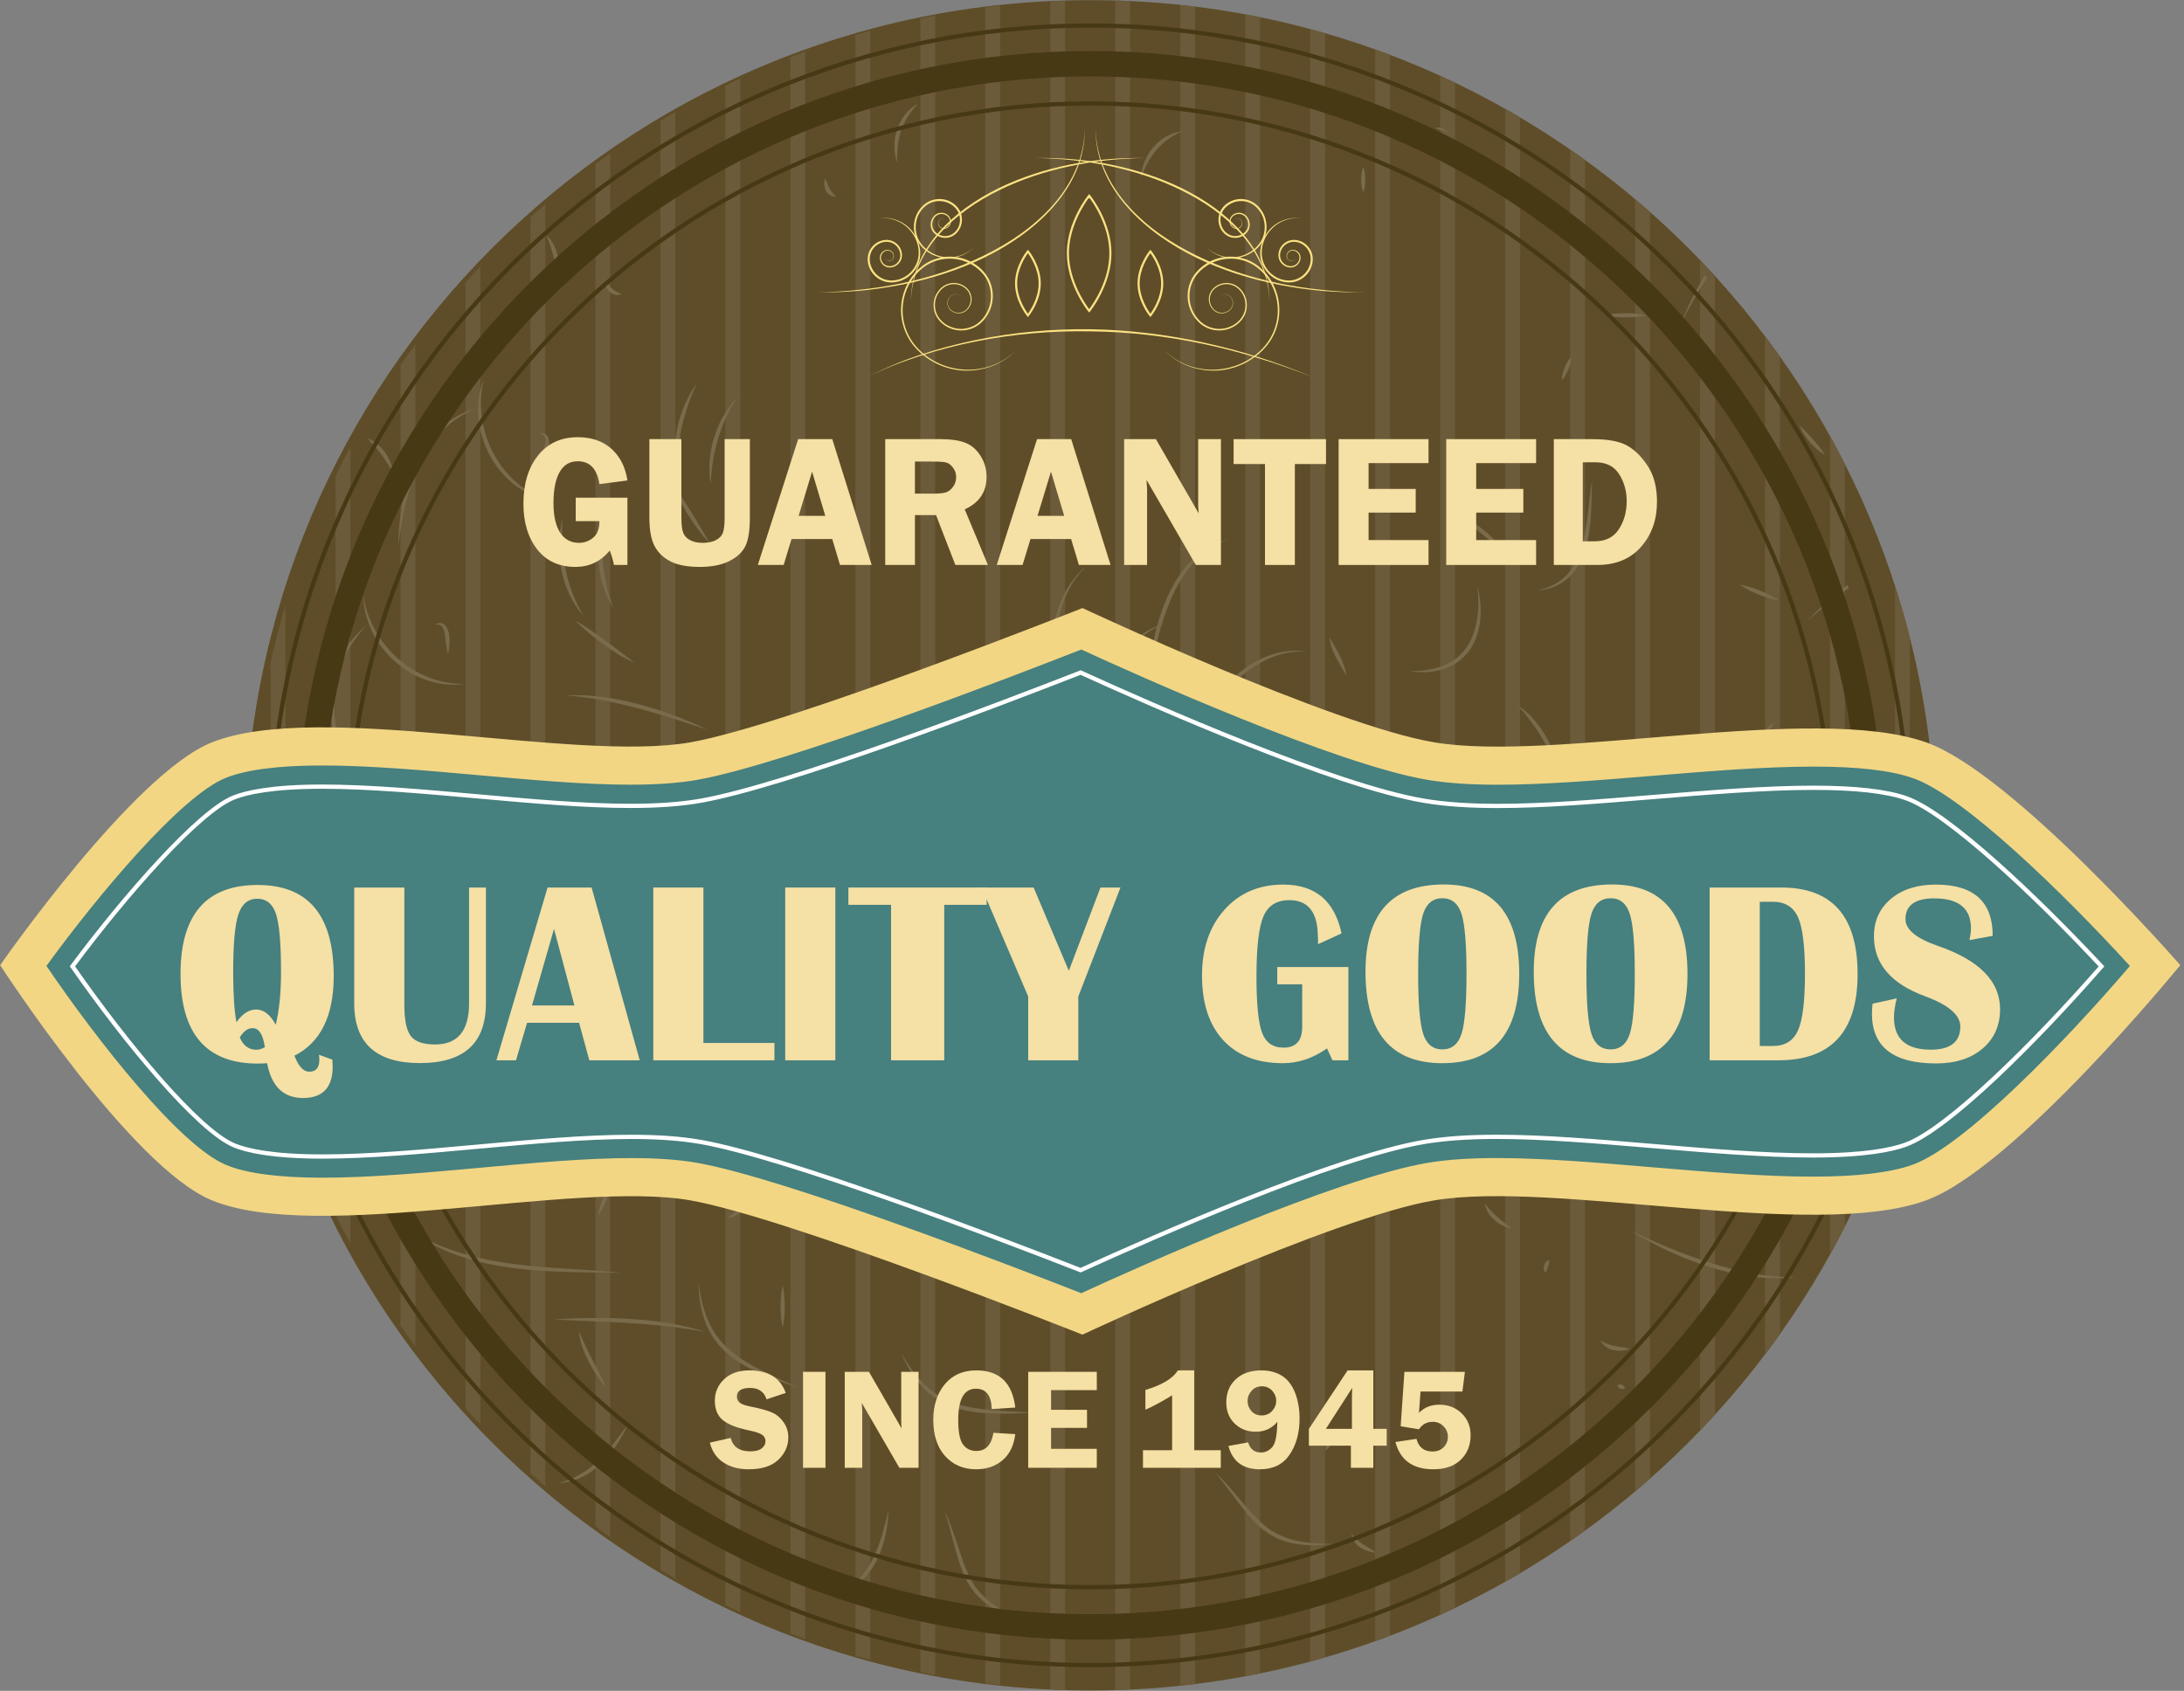 <?xml version="1.0" encoding="UTF-8" standalone="no"?>
<!DOCTYPE svg PUBLIC "-//W3C//DTD SVG 1.1//EN" "http://www.w3.org/Graphics/SVG/1.1/DTD/svg11.dtd">
<svg width="100%" height="100%" viewBox="0 0 257 199" version="1.1" xmlns="http://www.w3.org/2000/svg" xmlns:xlink="http://www.w3.org/1999/xlink" xml:space="preserve" xmlns:serif="http://www.serif.com/" style="fill-rule:evenodd;clip-rule:evenodd;stroke-linejoin:round;stroke-miterlimit:1.414;">
    <rect x="0" y="0" width="257" height="199" fill="#808080" stroke="none"/>
    <g transform="matrix(1,0,0,1,-271.834,-227.063)">
        <g transform="matrix(4.167,0,0,4.167,0,0)">
            <path d="M119.895,78.367C119.895,91.55 109.207,102.237 96.022,102.237C82.838,102.237 72.15,91.55 72.15,78.367C72.15,65.183 82.838,54.495 96.022,54.495C109.207,54.495 119.895,65.183 119.895,78.367Z" style="fill:rgb(94,77,40);fill-rule:nonzero;"/>
        </g>
        <g transform="matrix(4.167,0,0,4.167,0,0)">
            <path d="M85.72,99.826C85.859,99.894 85.999,99.96 86.139,100.025L86.139,56.707C85.999,56.772 85.859,56.839 85.72,56.907L85.72,99.826ZM87.555,100.628C87.694,100.682 87.834,100.735 87.974,100.786L87.974,55.947C87.834,55.998 87.694,56.05 87.555,56.104L87.555,100.628ZM80.215,96.106C80.354,96.231 80.494,96.354 80.635,96.475L80.635,60.259C80.494,60.38 80.354,60.503 80.215,60.627L80.215,96.106ZM89.391,101.256C89.529,101.297 89.669,101.337 89.809,101.376L89.809,55.358C89.669,55.396 89.529,55.436 89.391,55.478L89.391,101.256ZM83.885,98.827C84.024,98.911 84.164,98.993 84.304,99.074L84.304,57.659C84.164,57.74 84.024,57.822 83.885,57.906L83.885,98.827ZM82.051,97.603C82.189,97.705 82.329,97.805 82.469,97.904L82.469,58.828C82.329,58.927 82.189,59.028 82.051,59.129L82.051,97.603ZM76.546,91.935C76.683,92.132 76.822,92.327 76.965,92.52L76.965,64.213C76.823,64.406 76.683,64.601 76.546,64.798L76.546,91.935ZM78.381,94.265C78.518,94.418 78.658,94.57 78.8,94.72L78.8,62.013C78.658,62.164 78.519,62.316 78.381,62.47L78.381,94.265ZM72.877,84.228C73.001,84.721 73.141,85.207 73.295,85.686L73.295,71.587C73.137,72.122 72.997,72.664 72.877,73.214L72.877,84.228ZM94.895,102.203C95.034,102.211 95.174,102.217 95.314,102.222L95.314,54.512C95.174,54.517 95.034,54.523 94.895,54.531L94.895,102.203ZM74.711,88.826C74.716,88.826 74.72,88.826 74.724,88.826C74.855,89.093 74.99,89.357 75.13,89.618L75.13,67.117C74.985,67.387 74.845,67.659 74.711,67.935L74.711,88.826ZM91.225,101.721C91.364,101.75 91.504,101.777 91.644,101.805L91.644,54.928C91.504,54.955 91.364,54.982 91.225,55.011L91.225,101.721ZM93.06,102.034C93.199,102.053 93.339,102.069 93.479,102.085L93.479,54.647C93.339,54.664 93.199,54.681 93.06,54.699L93.06,102.034ZM118.749,71.047L118.749,85.686C118.903,85.207 119.044,84.721 119.168,84.229L119.168,72.504C119.044,72.012 118.903,71.526 118.749,71.047ZM98.565,102.103C98.705,102.088 98.844,102.072 98.983,102.055L98.983,54.678C98.844,54.66 98.705,54.644 98.565,54.63L98.565,102.103ZM96.73,102.227C96.87,102.223 97.01,102.217 97.149,102.211L97.149,54.522C97.01,54.516 96.87,54.51 96.73,54.506L96.73,102.227ZM115.08,92.743C115.222,92.555 115.361,92.366 115.498,92.173L115.498,64.56C115.361,64.367 115.222,64.178 115.08,63.99L115.08,92.743ZM111.41,96.616C111.551,96.497 111.69,96.376 111.829,96.254L111.829,60.479C111.69,60.357 111.551,60.236 111.41,60.117L111.41,96.616ZM116.915,89.921C117.059,89.661 117.199,89.398 117.333,89.132L117.333,67.601C117.199,67.335 117.059,67.072 116.915,66.812L116.915,89.921ZM113.245,94.895C113.386,94.748 113.525,94.6 113.663,94.449L113.663,62.284C113.525,62.133 113.386,61.984 113.245,61.837L113.245,94.895ZM105.905,100.102C106.045,100.038 106.186,99.973 106.324,99.907L106.324,56.826C106.186,56.76 106.045,56.695 105.905,56.631L105.905,100.102ZM107.74,99.167C107.881,99.088 108.02,99.007 108.159,98.925L108.159,57.808C108.02,57.726 107.881,57.644 107.74,57.565L107.74,99.167ZM109.575,98.019C109.716,97.922 109.855,97.823 109.993,97.723L109.993,59.01C109.855,58.91 109.716,58.811 109.575,58.714L109.575,98.019ZM104.07,100.846C104.21,100.795 104.35,100.744 104.489,100.691L104.489,56.041C104.35,55.989 104.21,55.937 104.07,55.887L104.07,100.846ZM100.4,101.836C100.54,101.81 100.68,101.783 100.819,101.756L100.819,54.977C100.68,54.949 100.54,54.923 100.4,54.897L100.4,101.836ZM102.235,101.419C102.375,101.382 102.515,101.344 102.654,101.304L102.654,55.429C102.515,55.389 102.375,55.351 102.235,55.313L102.235,101.419Z" style="fill:rgb(107,91,58);fill-rule:nonzero;"/>
        </g>
        <g transform="matrix(4.167,0,0,4.167,0,0)">
            <path d="M118.505,76.463C118.563,76.635 118.624,76.808 118.652,76.997C118.537,76.846 118.455,76.678 118.393,76.502C118.332,76.326 118.292,76.141 118.301,75.951C118.385,76.122 118.443,76.292 118.505,76.463Z" style="fill:rgb(121,107,75);fill-rule:nonzero;"/>
        </g>
        <g transform="matrix(4.167,0,0,4.167,0,0)">
            <path d="M114.939,71.173C115.124,71.249 115.305,71.334 115.473,71.452C115.27,71.421 115.081,71.356 114.896,71.284C114.711,71.207 114.53,71.123 114.363,71.004C114.565,71.035 114.754,71.1 114.939,71.173Z" style="fill:rgb(121,107,75);fill-rule:nonzero;"/>
        </g>
        <g transform="matrix(4.167,0,0,4.167,0,0)">
            <path d="M114.465,75.25C114.571,75.277 114.68,75.285 114.781,75.257C114.885,75.232 114.98,75.177 115.071,75.11C115.162,75.042 115.248,74.963 115.339,74.884C115.287,74.993 115.219,75.093 115.133,75.18C115.047,75.268 114.938,75.339 114.811,75.373C114.684,75.405 114.548,75.389 114.434,75.338C114.319,75.289 114.222,75.213 114.142,75.123C114.251,75.173 114.356,75.222 114.465,75.25Z" style="fill:rgb(121,107,75);fill-rule:nonzero;"/>
        </g>
        <g transform="matrix(4.167,0,0,4.167,0,0)">
            <path d="M113.842,83.585C113.945,83.601 114.055,83.585 114.164,83.558C114.274,83.529 114.383,83.487 114.497,83.448C114.409,83.53 114.309,83.598 114.195,83.646C114.083,83.695 113.954,83.721 113.824,83.704C113.695,83.686 113.575,83.62 113.488,83.53C113.4,83.442 113.338,83.335 113.298,83.222C113.381,83.31 113.46,83.394 113.549,83.46C113.639,83.526 113.736,83.573 113.842,83.585Z" style="fill:rgb(121,107,75);fill-rule:nonzero;"/>
        </g>
        <g transform="matrix(4.167,0,0,4.167,0,0)">
            <path d="M113.378,62.262C113.399,62.285 113.421,62.308 113.441,62.332C113.312,62.534 113.188,62.74 113.069,62.949C112.939,63.173 112.82,63.403 112.706,63.636C112.885,63.158 113.119,62.702 113.378,62.262Z" style="fill:rgb(121,107,75);fill-rule:nonzero;"/>
        </g>
        <g transform="matrix(4.167,0,0,4.167,0,0)">
            <path d="M111.15,63.336C111.35,63.338 111.549,63.349 111.748,63.396C111.549,63.443 111.35,63.454 111.15,63.456C110.951,63.454 110.752,63.443 110.552,63.396C110.752,63.349 110.951,63.338 111.15,63.336Z" style="fill:rgb(121,107,75);fill-rule:nonzero;"/>
        </g>
        <g transform="matrix(4.167,0,0,4.167,0,0)">
            <path d="M109.418,64.876C109.464,64.766 109.52,64.659 109.607,64.565C109.607,64.694 109.572,64.809 109.529,64.921C109.482,65.031 109.428,65.138 109.339,65.231C109.34,65.103 109.375,64.987 109.418,64.876Z" style="fill:rgb(121,107,75);fill-rule:nonzero;"/>
        </g>
        <g transform="matrix(4.167,0,0,4.167,0,0)">
            <path d="M107.8,70.217C107.527,69.953 107.259,69.698 106.961,69.476C106.666,69.251 106.347,69.064 106.005,68.901C106.377,68.975 106.729,69.152 107.033,69.38C107.337,69.611 107.602,69.894 107.8,70.217Z" style="fill:rgb(121,107,75);fill-rule:nonzero;"/>
        </g>
        <g transform="matrix(4.167,0,0,4.167,0,0)">
            <path d="M105.91,58.089C106.006,58.138 106.102,58.188 106.197,58.238C106.055,58.196 105.913,58.162 105.764,58.108C105.813,58.097 105.861,58.092 105.91,58.089Z" style="fill:rgb(121,107,75);fill-rule:nonzero;"/>
        </g>
        <g transform="matrix(4.167,0,0,4.167,0,0)">
            <path d="M103.831,77.403C103.826,77.502 103.815,77.603 103.784,77.7C103.749,77.502 103.722,77.312 103.705,77.116C103.691,76.92 103.686,76.717 103.744,76.522C103.779,76.72 103.807,76.91 103.824,77.106C103.83,77.204 103.836,77.304 103.831,77.403Z" style="fill:rgb(121,107,75);fill-rule:nonzero;"/>
        </g>
        <g transform="matrix(4.167,0,0,4.167,0,0)">
            <path d="M103.731,59.208C103.779,59.328 103.789,59.447 103.791,59.567C103.789,59.686 103.778,59.806 103.731,59.926C103.684,59.806 103.674,59.686 103.672,59.567C103.673,59.447 103.684,59.328 103.731,59.208Z" style="fill:rgb(121,107,75);fill-rule:nonzero;"/>
        </g>
        <g transform="matrix(4.167,0,0,4.167,0,0)">
            <path d="M102.352,80.232C102.385,80.164 102.428,80.102 102.474,80.043C102.568,79.928 102.681,79.825 102.822,79.763C102.744,79.895 102.655,80.006 102.566,80.118L102.43,80.283L102.286,80.45C102.291,80.373 102.318,80.299 102.352,80.232Z" style="fill:rgb(121,107,75);fill-rule:nonzero;"/>
        </g>
        <g transform="matrix(4.167,0,0,4.167,0,0)">
            <path d="M97.804,58.647C97.91,58.525 98.036,58.418 98.177,58.341C98.318,58.262 98.474,58.212 98.63,58.194C98.341,58.319 98.089,58.494 97.895,58.725C97.697,58.954 97.562,59.229 97.448,59.523C97.469,59.208 97.594,58.894 97.804,58.647Z" style="fill:rgb(121,107,75);fill-rule:nonzero;"/>
        </g>
        <g transform="matrix(4.167,0,0,4.167,0,0)">
            <path d="M93.416,75.605C93.671,75.488 93.901,75.319 94.08,75.106C94.442,74.677 94.599,74.117 94.708,73.565C94.825,73.012 94.891,72.441 95.052,71.889C95.133,71.614 95.237,71.342 95.383,71.094C95.531,70.847 95.721,70.623 95.953,70.457C95.516,70.832 95.277,71.369 95.14,71.913C95,72.461 94.933,73.027 94.824,73.589C94.766,73.87 94.695,74.149 94.591,74.42C94.486,74.688 94.348,74.952 94.149,75.166C93.953,75.383 93.706,75.55 93.439,75.658C93.17,75.764 92.886,75.822 92.602,75.841C92.883,75.795 93.161,75.726 93.416,75.605Z" style="fill:rgb(121,107,75);fill-rule:nonzero;"/>
        </g>
        <g transform="matrix(4.167,0,0,4.167,0,0)">
            <path d="M88.537,59.537C88.593,59.639 88.619,59.736 88.663,59.818C88.703,59.901 88.764,59.964 88.847,60.049C88.789,60.052 88.73,60.036 88.679,60.005C88.627,59.975 88.585,59.926 88.557,59.873C88.53,59.818 88.515,59.761 88.513,59.704C88.51,59.647 88.517,59.592 88.537,59.537Z" style="fill:rgb(121,107,75);fill-rule:nonzero;"/>
        </g>
        <g transform="matrix(4.167,0,0,4.167,0,0)">
            <path d="M87.592,81.998C87.255,81.914 86.934,81.795 86.609,81.695C86.284,81.592 85.959,81.508 85.616,81.458C85.962,81.413 86.315,81.479 86.645,81.581C86.975,81.686 87.292,81.827 87.592,81.998Z" style="fill:rgb(121,107,75);fill-rule:nonzero;"/>
        </g>
        <g transform="matrix(4.167,0,0,4.167,0,0)">
            <path d="M87.397,91.397C87.395,91.597 87.384,91.796 87.337,91.996C87.289,91.796 87.279,91.597 87.277,91.397C87.279,91.198 87.29,90.998 87.337,90.799C87.384,90.998 87.395,91.198 87.397,91.397Z" style="fill:rgb(121,107,75);fill-rule:nonzero;"/>
        </g>
        <g transform="matrix(4.167,0,0,4.167,0,0)">
            <path d="M86.14,88.166C86.188,88.231 86.219,88.308 86.231,88.39C86.244,88.472 86.232,88.562 86.193,88.642C86.153,88.721 86.088,88.784 86.015,88.823C85.941,88.863 85.862,88.884 85.781,88.884C85.911,88.791 86.029,88.707 86.086,88.589C86.117,88.53 86.131,88.464 86.138,88.393C86.144,88.322 86.141,88.248 86.14,88.166Z" style="fill:rgb(121,107,75);fill-rule:nonzero;"/>
        </g>
        <g transform="matrix(4.167,0,0,4.167,0,0)">
            <path d="M85.392,66.877C85.517,66.46 85.724,66.061 86.027,65.749C85.8,66.117 85.625,66.504 85.506,66.911C85.386,67.317 85.321,67.737 85.307,68.169C85.227,67.743 85.27,67.295 85.392,66.877Z" style="fill:rgb(121,107,75);fill-rule:nonzero;"/>
        </g>
        <g transform="matrix(4.167,0,0,4.167,0,0)">
            <path d="M84.351,66.634C84.444,66.154 84.642,65.698 84.917,65.301C84.725,65.744 84.555,66.191 84.468,66.657C84.377,67.122 84.374,67.599 84.441,68.077C84.281,67.62 84.259,67.114 84.351,66.634Z" style="fill:rgb(121,107,75);fill-rule:nonzero;"/>
        </g>
        <g transform="matrix(4.167,0,0,4.167,0,0)">
            <path d="M84.755,68.95C84.934,69.242 85.11,69.533 85.279,69.835C85.034,69.589 84.836,69.304 84.653,69.013C84.474,68.719 84.311,68.416 84.174,68.099C84.392,68.369 84.573,68.66 84.755,68.95Z" style="fill:rgb(121,107,75);fill-rule:nonzero;"/>
        </g>
        <g transform="matrix(4.167,0,0,4.167,0,0)">
            <path d="M84.263,74.696C84.425,74.757 84.585,74.821 84.745,74.887C84.903,74.957 85.062,75.024 85.216,75.102L84.724,74.942C84.561,74.887 84.397,74.833 84.233,74.783C83.905,74.682 83.576,74.582 83.244,74.496C82.913,74.407 82.578,74.332 82.242,74.267C82.073,74.234 81.904,74.207 81.733,74.186C81.563,74.161 81.392,74.146 81.22,74.132C81.565,74.109 81.912,74.131 82.256,74.176C82.6,74.22 82.939,74.293 83.274,74.38C83.609,74.47 83.939,74.574 84.263,74.696Z" style="fill:rgb(121,107,75);fill-rule:nonzero;"/>
        </g>
        <g transform="matrix(4.167,0,0,4.167,0,0)">
            <path d="M82.293,88.247C82.369,88.062 82.454,87.881 82.572,87.714C82.541,87.916 82.476,88.105 82.403,88.291C82.327,88.476 82.243,88.657 82.124,88.824C82.154,88.621 82.219,88.432 82.293,88.247Z" style="fill:rgb(121,107,75);fill-rule:nonzero;"/>
        </g>
        <g transform="matrix(4.167,0,0,4.167,0,0)">
            <path d="M82.086,85.387C82.004,85.396 81.922,85.385 81.847,85.356C82.002,85.318 82.144,85.285 82.241,85.196C82.291,85.154 82.329,85.098 82.362,85.035C82.395,84.971 82.419,84.9 82.449,84.825C82.469,84.903 82.469,84.985 82.449,85.066C82.431,85.147 82.386,85.226 82.32,85.286C82.253,85.344 82.169,85.378 82.086,85.387Z" style="fill:rgb(121,107,75);fill-rule:nonzero;"/>
        </g>
        <g transform="matrix(4.167,0,0,4.167,0,0)">
            <path d="M81.992,78.455C81.824,78.488 81.657,78.527 81.491,78.571C81.324,78.611 81.16,78.662 80.995,78.713C81.306,78.562 81.637,78.453 81.972,78.366C82.307,78.277 82.649,78.218 82.993,78.173C83.336,78.131 83.682,78.103 84.027,78.096C84.2,78.092 84.373,78.09 84.545,78.092C84.718,78.098 84.891,78.102 85.063,78.115L84.547,78.15C84.375,78.161 84.204,78.173 84.032,78.187C83.69,78.217 83.348,78.248 83.007,78.292C82.667,78.333 82.329,78.389 81.992,78.455Z" style="fill:rgb(121,107,75);fill-rule:nonzero;"/>
        </g>
        <g transform="matrix(4.167,0,0,4.167,0,0)">
            <path d="M82.26,72.68C81.983,72.475 81.719,72.256 81.473,72.012C81.776,72.181 82.054,72.383 82.331,72.584C82.606,72.788 82.879,72.991 83.148,73.208C82.83,73.072 82.539,72.882 82.26,72.68Z" style="fill:rgb(121,107,75);fill-rule:nonzero;"/>
        </g>
        <g transform="matrix(4.167,0,0,4.167,0,0)">
            <path d="M82.533,62.653C82.601,62.715 82.682,62.751 82.79,62.798C82.737,62.822 82.677,62.83 82.618,62.82C82.558,62.811 82.502,62.782 82.455,62.744C82.41,62.703 82.375,62.655 82.351,62.603C82.328,62.552 82.313,62.498 82.311,62.439C82.401,62.512 82.462,62.594 82.533,62.653Z" style="fill:rgb(121,107,75);fill-rule:nonzero;"/>
        </g>
        <g transform="matrix(4.167,0,0,4.167,0,0)">
            <path d="M82.311,69.14C82.239,69.566 82.222,69.991 82.264,70.412C82.304,70.833 82.402,71.248 82.55,71.653C82.316,71.288 82.189,70.857 82.145,70.424C82.105,69.99 82.147,69.542 82.311,69.14Z" style="fill:rgb(121,107,75);fill-rule:nonzero;"/>
        </g>
        <g transform="matrix(4.167,0,0,4.167,0,0)">
            <path d="M81.114,69.14C81.101,69.623 81.112,70.1 81.206,70.565C81.296,71.03 81.471,71.474 81.712,71.892C81.393,71.528 81.183,71.067 81.089,70.588C80.996,70.108 81.008,69.611 81.114,69.14Z" style="fill:rgb(121,107,75);fill-rule:nonzero;"/>
        </g>
        <g transform="matrix(4.167,0,0,4.167,0,0)">
            <path d="M80.972,61.669C81.023,61.871 81.032,62.087 80.973,62.288C80.937,62.082 80.907,61.889 80.856,61.699C80.808,61.507 80.74,61.325 80.665,61.131C80.819,61.272 80.918,61.467 80.972,61.669Z" style="fill:rgb(121,107,75);fill-rule:nonzero;"/>
        </g>
        <g transform="matrix(4.167,0,0,4.167,0,0)">
            <path d="M80.611,66.74C80.66,66.758 80.703,66.804 80.722,66.854C80.761,66.957 80.744,67.057 80.725,67.148C80.702,67.239 80.669,67.325 80.629,67.407C80.589,67.489 80.543,67.567 80.487,67.641C80.51,67.457 80.569,67.288 80.608,67.12C80.629,67.038 80.645,66.954 80.633,66.882C80.625,66.811 80.559,66.758 80.468,66.73C80.513,66.72 80.563,66.721 80.611,66.74Z" style="fill:rgb(121,107,75);fill-rule:nonzero;"/>
        </g>
        <g transform="matrix(4.167,0,0,4.167,0,0)">
            <path d="M78.762,65.705C78.79,65.529 78.831,65.355 78.896,65.191C78.815,65.534 78.794,65.886 78.836,66.229C78.878,66.572 78.976,66.908 79.13,67.216C79.281,67.525 79.488,67.807 79.739,68.044C79.989,68.282 80.289,68.47 80.617,68.597C80.445,68.558 80.279,68.492 80.12,68.413C79.963,68.329 79.814,68.228 79.677,68.113C79.403,67.882 79.183,67.59 79.023,67.269C78.865,66.947 78.767,66.595 78.744,66.238C78.733,66.06 78.739,65.88 78.762,65.705Z" style="fill:rgb(121,107,75);fill-rule:nonzero;"/>
        </g>
        <g transform="matrix(4.167,0,0,4.167,0,0)">
            <path d="M80.456,83.559C80.454,83.699 80.443,83.839 80.396,83.978C80.349,83.839 80.339,83.699 80.336,83.559C80.338,83.42 80.349,83.28 80.396,83.141C80.444,83.28 80.455,83.42 80.456,83.559Z" style="fill:rgb(121,107,75);fill-rule:nonzero;"/>
        </g>
        <g transform="matrix(4.167,0,0,4.167,0,0)">
            <path d="M79.006,78.013C78.998,78.161 78.956,78.294 78.905,78.424C78.851,78.553 78.789,78.678 78.692,78.79C78.701,78.643 78.744,78.509 78.794,78.379C78.848,78.25 78.91,78.125 79.006,78.013Z" style="fill:rgb(121,107,75);fill-rule:nonzero;"/>
        </g>
        <g transform="matrix(4.167,0,0,4.167,0,0)">
            <path d="M76.598,68.709C76.669,68.317 76.782,67.93 76.951,67.566C77.122,67.203 77.355,66.863 77.656,66.595C77.805,66.46 77.969,66.343 78.144,66.244C78.319,66.149 78.502,66.069 78.692,66.013C78.331,66.172 77.995,66.386 77.719,66.661C77.443,66.936 77.223,67.263 77.06,67.617C76.893,67.969 76.779,68.346 76.688,68.728C76.643,68.919 76.605,69.113 76.573,69.308C76.537,69.502 76.51,69.698 76.48,69.894C76.488,69.498 76.526,69.101 76.598,68.709Z" style="fill:rgb(121,107,75);fill-rule:nonzero;"/>
        </g>
        <g transform="matrix(4.167,0,0,4.167,0,0)">
            <path d="M77.927,72.699C77.921,72.79 77.908,72.879 77.883,72.969C77.835,72.79 77.827,72.61 77.801,72.441C77.789,72.357 77.772,72.273 77.734,72.211C77.7,72.148 77.619,72.124 77.524,72.132C77.562,72.105 77.609,72.087 77.661,72.087C77.713,72.085 77.77,72.112 77.806,72.152C77.881,72.232 77.903,72.332 77.919,72.423C77.932,72.516 77.934,72.607 77.927,72.699Z" style="fill:rgb(121,107,75);fill-rule:nonzero;"/>
        </g>
        <g transform="matrix(4.167,0,0,4.167,0,0)">
            <path d="M76.096,67.25C76.219,67.418 76.308,67.615 76.328,67.824C76.218,67.647 76.118,67.479 76,67.321C75.883,67.162 75.752,67.019 75.61,66.866C75.806,66.94 75.97,67.083 76.096,67.25Z" style="fill:rgb(121,107,75);fill-rule:nonzero;"/>
        </g>
        <g transform="matrix(4.167,0,0,4.167,0,0)">
            <path d="M75.823,72.279C75.992,72.581 76.208,72.855 76.466,73.083C76.722,73.313 77.02,73.497 77.341,73.623C77.662,73.75 78.01,73.811 78.362,73.807C78.188,73.835 78.009,73.836 77.832,73.822C77.655,73.804 77.48,73.766 77.31,73.71C76.968,73.599 76.655,73.41 76.386,73.172C76.12,72.933 75.896,72.644 75.742,72.321C75.665,72.16 75.603,71.992 75.559,71.82C75.519,71.646 75.491,71.47 75.49,71.294C75.544,71.642 75.656,71.976 75.823,72.279Z" style="fill:rgb(121,107,75);fill-rule:nonzero;"/>
        </g>
        <g transform="matrix(4.167,0,0,4.167,0,0)">
            <path d="M74.577,74.224C74.6,73.824 74.688,73.421 74.866,73.06C74.955,72.879 75.063,72.708 75.187,72.552C75.314,72.398 75.455,72.255 75.61,72.132C75.334,72.415 75.103,72.739 74.949,73.098C74.797,73.456 74.715,73.841 74.696,74.23C74.674,74.62 74.71,75.012 74.769,75.4C74.798,75.595 74.836,75.788 74.878,75.981C74.918,76.174 74.966,76.366 75.011,76.559C74.871,76.188 74.758,75.807 74.678,75.416C74.597,75.027 74.557,74.625 74.577,74.224Z" style="fill:rgb(121,107,75);fill-rule:nonzero;"/>
        </g>
        <g transform="matrix(4.167,0,0,4.167,0,0)">
            <path d="M74.174,86.73C74.147,86.678 74.119,86.636 74.093,86.589C74.067,86.544 74.044,86.497 74.022,86.448C73.98,86.351 73.94,86.25 73.935,86.132C74.025,86.207 74.083,86.3 74.13,86.399C74.152,86.45 74.171,86.502 74.182,86.558C74.192,86.612 74.197,86.674 74.174,86.73Z" style="fill:rgb(121,107,75);fill-rule:nonzero;"/>
        </g>
        <g transform="matrix(4.167,0,0,4.167,0,0)">
            <path d="M74.399,83.502C74.205,83.331 74.02,83.147 73.85,82.952C73.683,82.754 73.526,82.547 73.392,82.327C73.702,82.739 74.061,83.109 74.458,83.433C74.855,83.756 75.283,84.04 75.732,84.289C76.176,84.546 76.64,84.769 77.104,84.993L77.8,85.327C78.031,85.443 78.264,85.555 78.491,85.678L77.776,85.381L77.065,85.076C76.592,84.869 76.126,84.644 75.673,84.393C75.225,84.133 74.789,83.846 74.399,83.502Z" style="fill:rgb(121,107,75);fill-rule:nonzero;"/>
        </g>
        <g transform="matrix(4.167,0,0,4.167,0,0)">
            <path d="M77.243,86.55C77.58,86.681 77.912,86.825 78.24,86.981C78.566,87.139 78.888,87.308 79.196,87.498C79.35,87.594 79.502,87.693 79.651,87.796C79.798,87.903 79.944,88.01 80.082,88.127C79.928,88.032 79.775,87.936 79.619,87.846C79.464,87.753 79.308,87.664 79.15,87.578C78.833,87.407 78.513,87.243 78.188,87.089C77.864,86.932 77.535,86.785 77.207,86.634C76.879,86.485 76.548,86.339 76.222,86.181C76.566,86.293 76.906,86.418 77.243,86.55Z" style="fill:rgb(121,107,75);fill-rule:nonzero;"/>
        </g>
        <g transform="matrix(4.167,0,0,4.167,0,0)">
            <path d="M78.181,89.956C77.937,89.87 77.696,89.769 77.466,89.651C77.236,89.531 77.014,89.398 76.806,89.244C77.249,89.509 77.721,89.718 78.21,89.869C78.699,90.02 79.202,90.123 79.711,90.186C80.219,90.258 80.733,90.291 81.247,90.325L82.019,90.374C82.275,90.394 82.533,90.412 82.79,90.44L82.016,90.433L81.242,90.417C80.727,90.402 80.21,90.368 79.696,90.304C79.183,90.231 78.671,90.128 78.181,89.956Z" style="fill:rgb(121,107,75);fill-rule:nonzero;"/>
        </g>
        <g transform="matrix(4.167,0,0,4.167,0,0)">
            <path d="M82.218,95.824C82.054,95.98 81.868,96.118 81.662,96.214C81.457,96.313 81.232,96.368 81.009,96.375C81.226,96.322 81.43,96.239 81.619,96.131C81.807,96.022 81.98,95.889 82.136,95.738C82.452,95.437 82.706,95.075 82.97,94.715C82.788,95.122 82.545,95.508 82.218,95.824Z" style="fill:rgb(121,107,75);fill-rule:nonzero;"/>
        </g>
        <g transform="matrix(4.167,0,0,4.167,0,0)">
            <path d="M81.579,92.088C81.701,92.363 81.825,92.627 81.961,92.889C82.094,93.152 82.238,93.411 82.351,93.691C82.157,93.461 81.993,93.21 81.855,92.943C81.72,92.676 81.609,92.389 81.579,92.088Z" style="fill:rgb(121,107,75);fill-rule:nonzero;"/>
        </g>
        <g transform="matrix(4.167,0,0,4.167,0,0)">
            <path d="M84.648,92.028C84.47,91.999 84.292,91.975 84.113,91.956C83.755,91.915 83.397,91.883 83.038,91.862C82.679,91.837 82.318,91.825 81.958,91.808C81.597,91.792 81.236,91.781 80.875,91.756C81.236,91.732 81.598,91.72 81.96,91.716C82.321,91.711 82.684,91.721 83.045,91.743C83.407,91.767 83.768,91.803 84.126,91.864C84.304,91.895 84.482,91.93 84.659,91.97C84.835,92.014 85.011,92.059 85.183,92.115C85.004,92.085 84.827,92.052 84.648,92.028Z" style="fill:rgb(121,107,75);fill-rule:nonzero;"/>
        </g>
        <g transform="matrix(4.167,0,0,4.167,0,0)">
            <path d="M86.744,93.301C86.408,93.155 86.078,92.978 85.791,92.736C85.506,92.495 85.278,92.179 85.15,91.829C85.019,91.48 84.966,91.11 84.961,90.744C84.99,90.925 85.019,91.105 85.065,91.281C85.107,91.457 85.163,91.63 85.235,91.794C85.379,92.124 85.594,92.416 85.869,92.645C86.141,92.877 86.46,93.054 86.783,93.218C86.945,93.3 87.111,93.377 87.277,93.453C87.441,93.533 87.609,93.606 87.773,93.687C87.425,93.573 87.082,93.449 86.744,93.301Z" style="fill:rgb(121,107,75);fill-rule:nonzero;"/>
        </g>
        <g transform="matrix(4.167,0,0,4.167,0,0)">
            <path d="M88.815,83.587C89.162,83.561 89.506,83.572 89.85,83.619C89.506,83.666 89.164,83.677 88.825,83.706C88.485,83.733 88.152,83.776 87.815,83.859C88.119,83.686 88.472,83.617 88.815,83.587Z" style="fill:rgb(121,107,75);fill-rule:nonzero;"/>
        </g>
        <g transform="matrix(4.167,0,0,4.167,0,0)">
            <path d="M90.047,98.452C89.953,98.658 89.833,98.854 89.677,99.021C89.524,99.189 89.336,99.325 89.132,99.415C89.313,99.284 89.472,99.131 89.606,98.961C89.74,98.79 89.85,98.601 89.939,98.402C90.119,98.005 90.219,97.574 90.328,97.141C90.312,97.586 90.232,98.036 90.047,98.452Z" style="fill:rgb(121,107,75);fill-rule:nonzero;"/>
        </g>
        <g transform="matrix(4.167,0,0,4.167,0,0)">
            <path d="M90.481,86.404C90.475,86.439 90.455,86.479 90.42,86.497C90.409,86.457 90.397,86.435 90.388,86.409C90.377,86.385 90.368,86.362 90.358,86.34C90.349,86.317 90.338,86.295 90.329,86.27C90.318,86.246 90.307,86.22 90.288,86.186C90.327,86.174 90.367,86.186 90.397,86.207C90.43,86.228 90.452,86.26 90.468,86.293C90.481,86.328 90.488,86.366 90.481,86.404Z" style="fill:rgb(121,107,75);fill-rule:nonzero;"/>
        </g>
        <g transform="matrix(4.167,0,0,4.167,0,0)">
            <path d="M90.568,59.088C90.469,58.789 90.467,58.451 90.57,58.143C90.622,57.99 90.699,57.844 90.801,57.719C90.901,57.593 91.027,57.488 91.166,57.413C90.945,57.638 90.777,57.894 90.683,58.181C90.586,58.467 90.564,58.773 90.568,59.088Z" style="fill:rgb(121,107,75);fill-rule:nonzero;"/>
        </g>
        <g transform="matrix(4.167,0,0,4.167,0,0)">
            <path d="M93.289,99.919C93.136,99.83 92.995,99.719 92.868,99.593C92.743,99.465 92.637,99.319 92.55,99.163C92.381,98.848 92.284,98.508 92.193,98.173C92.104,97.837 92.014,97.503 91.917,97.168C91.989,97.327 92.051,97.49 92.113,97.653C92.172,97.816 92.226,97.982 92.281,98.147C92.393,98.476 92.491,98.808 92.655,99.105C92.814,99.405 93.055,99.651 93.338,99.841C93.48,99.937 93.631,100.02 93.787,100.096C93.94,100.174 94.101,100.241 94.261,100.31C93.924,100.221 93.593,100.1 93.289,99.919Z" style="fill:rgb(121,107,75);fill-rule:nonzero;"/>
        </g>
        <g transform="matrix(4.167,0,0,4.167,0,0)">
            <path d="M93.298,94.416C92.932,94.406 92.56,94.366 92.203,94.249C91.848,94.133 91.519,93.925 91.269,93.648C91.016,93.374 90.829,93.051 90.688,92.714C90.782,92.871 90.876,93.027 90.985,93.173C91.09,93.32 91.206,93.46 91.335,93.585C91.591,93.836 91.9,94.027 92.241,94.136C92.58,94.25 92.942,94.293 93.303,94.325C93.484,94.34 93.667,94.35 93.849,94.357C94.031,94.37 94.214,94.375 94.397,94.389C94.032,94.414 93.666,94.427 93.298,94.416Z" style="fill:rgb(121,107,75);fill-rule:nonzero;"/>
        </g>
        <g transform="matrix(4.167,0,0,4.167,0,0)">
            <path d="M93.918,86.491C93.949,86.466 93.991,86.462 94.027,86.471C94.065,86.478 94.098,86.498 94.125,86.524C94.15,86.551 94.171,86.584 94.178,86.621C94.186,86.656 94.183,86.701 94.158,86.73C94.132,86.698 94.113,86.682 94.094,86.661C94.075,86.643 94.059,86.625 94.041,86.608C94.024,86.59 94.006,86.574 93.988,86.555C93.968,86.536 93.949,86.517 93.918,86.491Z" style="fill:rgb(121,107,75);fill-rule:nonzero;"/>
        </g>
        <g transform="matrix(4.167,0,0,4.167,0,0)">
            <path d="M94.227,78.732C93.93,78.7 93.64,78.633 93.354,78.559C93.084,78.486 92.817,78.408 92.551,78.332C92.636,78.395 92.722,78.46 92.808,78.523C93.043,78.7 93.28,78.871 93.527,79.027C93.774,79.183 94.036,79.316 94.312,79.422C94.166,79.394 94.024,79.348 93.885,79.296C93.747,79.241 93.612,79.177 93.481,79.107C93.218,78.966 92.974,78.795 92.736,78.619C92.578,78.499 92.422,78.378 92.267,78.256C92.062,78.203 91.855,78.154 91.645,78.115C91.793,78.116 91.94,78.132 92.087,78.15C92.106,78.153 92.125,78.156 92.143,78.159C92.108,78.132 92.073,78.104 92.038,78.077C91.806,77.898 91.568,77.727 91.318,77.567C91.455,77.624 91.586,77.695 91.715,77.766C91.844,77.841 91.968,77.921 92.092,78.003C92.186,78.065 92.276,78.132 92.367,78.198C92.42,78.208 92.472,78.218 92.525,78.229C92.815,78.289 93.1,78.37 93.384,78.443C93.668,78.519 93.952,78.589 94.24,78.641C94.527,78.692 94.819,78.718 95.115,78.713C94.969,78.741 94.821,78.751 94.672,78.756C94.523,78.757 94.375,78.748 94.227,78.732Z" style="fill:rgb(121,107,75);fill-rule:nonzero;"/>
        </g>
        <g transform="matrix(4.167,0,0,4.167,0,0)">
            <path d="M96.148,90.528C96.012,90.648 95.829,90.722 95.643,90.729C95.458,90.737 95.277,90.686 95.118,90.604C94.958,90.524 94.818,90.414 94.696,90.29C94.847,90.377 94.999,90.457 95.156,90.519C95.313,90.579 95.477,90.618 95.638,90.61C95.8,90.605 95.956,90.548 96.091,90.454C96.227,90.36 96.344,90.233 96.452,90.096C96.385,90.256 96.288,90.41 96.148,90.528Z" style="fill:rgb(121,107,75);fill-rule:nonzero;"/>
        </g>
        <g transform="matrix(4.167,0,0,4.167,0,0)">
            <path d="M97.24,87.188C97.206,86.968 97.171,86.761 97.123,86.553C97.078,86.344 97.019,86.139 96.978,85.92C97.106,86.102 97.189,86.311 97.24,86.526C97.287,86.743 97.301,86.972 97.24,87.188Z" style="fill:rgb(121,107,75);fill-rule:nonzero;"/>
        </g>
        <g transform="matrix(4.167,0,0,4.167,0,0)">
            <path d="M98.182,72.081C98.133,72.097 98.086,72.117 98.04,72.137C97.966,72.378 97.904,72.623 97.848,72.869C97.8,73.082 97.76,73.297 97.725,73.514C97.687,73.73 97.659,73.948 97.628,74.166C97.637,73.726 97.682,73.286 97.758,72.851C97.795,72.633 97.843,72.417 97.901,72.203C97.489,72.415 97.154,72.755 96.882,73.127C96.548,73.583 96.274,74.082 95.962,74.562C95.803,74.801 95.632,75.034 95.435,75.246C95.237,75.456 95.01,75.647 94.745,75.772C94.482,75.899 94.19,75.962 93.902,75.962C93.613,75.959 93.329,75.907 93.058,75.818C93.335,75.881 93.619,75.92 93.9,75.904C94.181,75.892 94.458,75.821 94.704,75.69C95.2,75.428 95.556,74.968 95.862,74.497C96.179,74.027 96.454,73.523 96.81,73.071C96.988,72.847 97.186,72.634 97.415,72.458C97.567,72.343 97.734,72.247 97.91,72.173C97.966,71.97 98.031,71.769 98.108,71.572C98.272,71.16 98.484,70.76 98.784,70.427C98.934,70.261 99.103,70.112 99.291,69.992C99.48,69.876 99.686,69.786 99.901,69.738C99.484,69.881 99.126,70.151 98.853,70.486C98.581,70.822 98.377,71.211 98.219,71.616C98.153,71.782 98.097,71.952 98.044,72.123C98.089,72.108 98.135,72.092 98.182,72.081Z" style="fill:rgb(121,107,75);fill-rule:nonzero;"/>
        </g>
        <g transform="matrix(4.167,0,0,4.167,0,0)">
            <path d="M98.68,75.58C98.563,75.766 98.455,75.957 98.345,76.147C98.519,75.743 98.725,75.352 98.959,74.978C99.191,74.602 99.458,74.246 99.762,73.922C100.069,73.602 100.416,73.311 100.818,73.114C101.02,73.016 101.231,72.941 101.451,72.901C101.67,72.864 101.895,72.857 102.112,72.894C101.672,72.87 101.238,72.987 100.86,73.195C100.481,73.404 100.147,73.689 99.849,74.004C99.549,74.319 99.284,74.668 99.036,75.028C98.911,75.207 98.793,75.392 98.68,75.58Z" style="fill:rgb(121,107,75);fill-rule:nonzero;"/>
        </g>
        <g transform="matrix(4.167,0,0,4.167,0,0)">
            <path d="M100.056,88.686C100.224,88.682 100.39,88.657 100.537,88.589C100.685,88.524 100.808,88.413 100.898,88.275C100.989,88.136 101.051,87.976 101.099,87.808C101.096,87.981 101.064,88.161 100.979,88.322C100.896,88.484 100.756,88.622 100.586,88.698C100.417,88.774 100.23,88.794 100.052,88.779C99.874,88.765 99.703,88.714 99.543,88.645C99.715,88.669 99.887,88.687 100.056,88.686Z" style="fill:rgb(121,107,75);fill-rule:nonzero;"/>
        </g>
        <g transform="matrix(4.167,0,0,4.167,0,0)">
            <path d="M100.021,83.739C100.208,83.86 100.364,84.021 100.492,84.203C100.616,84.386 100.715,84.593 100.74,84.816C100.625,84.625 100.516,84.446 100.394,84.271C100.273,84.094 100.142,83.927 100.021,83.739Z" style="fill:rgb(121,107,75);fill-rule:nonzero;"/>
        </g>
        <g transform="matrix(4.167,0,0,4.167,0,0)">
            <path d="M101.846,98.1C101.671,98.075 101.499,98.025 101.334,97.956C101.17,97.884 101.017,97.788 100.878,97.676C100.603,97.447 100.386,97.168 100.176,96.892C99.966,96.614 99.758,96.338 99.543,96.064C99.669,96.184 99.788,96.312 99.906,96.439C100.022,96.57 100.135,96.703 100.248,96.835C100.474,97.098 100.69,97.369 100.954,97.583C101.213,97.801 101.528,97.939 101.863,98.01C102.029,98.046 102.201,98.066 102.373,98.078C102.546,98.093 102.72,98.095 102.894,98.099C102.549,98.143 102.196,98.154 101.846,98.1Z" style="fill:rgb(121,107,75);fill-rule:nonzero;"/>
        </g>
        <g transform="matrix(4.167,0,0,4.167,0,0)">
            <path d="M102.815,95.315C102.779,95.356 102.746,95.407 102.678,95.451C102.658,95.374 102.676,95.303 102.721,95.241C102.769,95.182 102.845,95.144 102.924,95.163C102.882,95.232 102.848,95.271 102.815,95.315Z" style="fill:rgb(121,107,75);fill-rule:nonzero;"/>
        </g>
        <g transform="matrix(4.167,0,0,4.167,0,0)">
            <path d="M102.608,83.484C102.498,83.438 102.392,83.383 102.299,83.294C102.427,83.295 102.542,83.33 102.653,83.373C102.764,83.42 102.871,83.475 102.964,83.563C102.836,83.562 102.721,83.527 102.608,83.484Z" style="fill:rgb(121,107,75);fill-rule:nonzero;"/>
        </g>
        <g transform="matrix(4.167,0,0,4.167,0,0)">
            <path d="M103.029,76.266L102.964,76.47L102.894,76.679C102.869,76.606 102.867,76.527 102.873,76.452C102.877,76.376 102.895,76.303 102.915,76.231C102.96,76.089 103.025,75.952 103.133,75.841C103.111,75.993 103.069,76.129 103.029,76.266Z" style="fill:rgb(121,107,75);fill-rule:nonzero;"/>
        </g>
        <g transform="matrix(4.167,0,0,4.167,0,0)">
            <path d="M102.96,73.056C102.874,72.88 102.792,72.693 102.773,72.491C102.881,72.661 102.977,72.827 103.066,73.002C103.109,73.091 103.151,73.181 103.185,73.275C103.218,73.368 103.245,73.467 103.252,73.567C103.146,73.397 103.05,73.231 102.96,73.056Z" style="fill:rgb(121,107,75);fill-rule:nonzero;"/>
        </g>
        <g transform="matrix(4.167,0,0,4.167,0,0)">
            <path d="M103.863,98.3C103.789,98.277 103.719,98.244 103.65,98.201C103.585,98.157 103.523,98.1 103.48,98.031C103.438,97.963 103.409,97.887 103.403,97.809C103.455,97.868 103.502,97.923 103.553,97.973C103.604,98.021 103.658,98.064 103.717,98.102C103.833,98.181 103.969,98.244 104.09,98.344C104.012,98.339 103.937,98.323 103.863,98.3Z" style="fill:rgb(121,107,75);fill-rule:nonzero;"/>
        </g>
        <g transform="matrix(4.167,0,0,4.167,0,0)">
            <path d="M104.33,79.371C104.21,79.37 104.09,79.359 103.971,79.311C104.09,79.264 104.21,79.253 104.33,79.251C104.449,79.254 104.568,79.264 104.688,79.311C104.568,79.359 104.449,79.369 104.33,79.371Z" style="fill:rgb(121,107,75);fill-rule:nonzero;"/>
        </g>
        <g transform="matrix(4.167,0,0,4.167,0,0)">
            <path d="M105.047,73.448C105.201,73.445 105.354,73.441 105.504,73.417C105.653,73.398 105.801,73.365 105.94,73.312C106.221,73.209 106.469,73.032 106.637,72.79C106.809,72.55 106.902,72.26 106.948,71.964C106.994,71.666 106.987,71.36 106.962,71.055C107,71.204 107.023,71.356 107.039,71.51C107.052,71.664 107.053,71.82 107.039,71.975C107.014,72.285 106.918,72.598 106.733,72.859C106.55,73.12 106.272,73.312 105.97,73.399C105.818,73.444 105.664,73.468 105.509,73.476C105.354,73.48 105.199,73.473 105.047,73.448Z" style="fill:rgb(121,107,75);fill-rule:nonzero;"/>
        </g>
        <g transform="matrix(4.167,0,0,4.167,0,0)">
            <path d="M107.438,88.952C107.303,88.832 107.193,88.67 107.169,88.489C107.281,88.63 107.391,88.752 107.518,88.863C107.642,88.976 107.778,89.071 107.922,89.181C107.742,89.159 107.574,89.072 107.438,88.952Z" style="fill:rgb(121,107,75);fill-rule:nonzero;"/>
        </g>
        <g transform="matrix(4.167,0,0,4.167,0,0)">
            <path d="M108.066,77.211C108.021,77.358 107.963,77.503 107.893,77.642C107.752,77.919 107.547,78.174 107.277,78.347C107.01,78.52 106.68,78.595 106.367,78.562C106.21,78.547 106.058,78.511 105.91,78.46C105.766,78.406 105.625,78.341 105.493,78.261C105.637,78.317 105.779,78.371 105.928,78.404C106.074,78.442 106.224,78.466 106.372,78.47C106.67,78.48 106.967,78.408 107.213,78.247C107.463,78.089 107.658,77.855 107.813,77.598C107.965,77.339 108.074,77.053 108.165,76.76C108.145,76.912 108.109,77.062 108.066,77.211Z" style="fill:rgb(121,107,75);fill-rule:nonzero;"/>
        </g>
        <g transform="matrix(4.167,0,0,4.167,0,0)">
            <path d="M108.953,90.263C108.936,90.314 108.924,90.373 108.877,90.44C108.83,90.376 108.818,90.304 108.838,90.229C108.86,90.157 108.917,90.093 108.996,90.081C108.984,90.161 108.967,90.21 108.953,90.263Z" style="fill:rgb(121,107,75);fill-rule:nonzero;"/>
        </g>
        <g transform="matrix(4.167,0,0,4.167,0,0)">
            <path d="M108.756,75.295C108.566,74.977 108.34,74.684 108.084,74.404C108.402,74.612 108.66,74.908 108.858,75.234C109.054,75.561 109.193,75.923 109.256,76.297C109.103,75.951 108.948,75.613 108.756,75.295Z" style="fill:rgb(121,107,75);fill-rule:nonzero;"/>
        </g>
        <g transform="matrix(4.167,0,0,4.167,0,0)">
            <path d="M109.524,70.814C109.401,70.924 109.26,71.011 109.108,71.071C108.955,71.127 108.797,71.163 108.637,71.174C108.947,71.103 109.245,70.97 109.461,70.748C109.68,70.528 109.816,70.241 109.902,69.942C109.99,69.642 110.033,69.328 110.072,69.013C110.111,68.697 110.137,68.378 110.193,68.063L110.184,68.542C110.179,68.702 110.173,68.861 110.164,69.021C110.146,69.341 110.105,69.662 110.017,69.976C109.926,70.286 109.774,70.594 109.524,70.814Z" style="fill:rgb(121,107,75);fill-rule:nonzero;"/>
        </g>
        <g transform="matrix(4.167,0,0,4.167,0,0)">
            <path d="M110.149,77.579C109.986,77.574 109.826,77.547 109.674,77.498C109.988,77.548 110.314,77.537 110.598,77.412C110.882,77.29 111.116,77.075 111.308,76.829C111.502,76.584 111.66,76.309 111.814,76.032C111.969,75.754 112.111,75.468 112.281,75.197L112.094,75.637C112.029,75.783 111.964,75.929 111.896,76.074C111.76,76.363 111.602,76.646 111.401,76.903C111.201,77.157 110.945,77.387 110.631,77.498C110.476,77.553 110.312,77.58 110.149,77.579Z" style="fill:rgb(121,107,75);fill-rule:nonzero;"/>
        </g>
        <g transform="matrix(4.167,0,0,4.167,0,0)">
            <path d="M111.39,82.662C111.215,82.709 111.027,82.691 110.855,82.632C110.686,82.57 110.523,82.461 110.433,82.303C110.589,82.392 110.736,82.463 110.896,82.519C111.053,82.577 111.216,82.615 111.39,82.662Z" style="fill:rgb(121,107,75);fill-rule:nonzero;"/>
        </g>
        <g transform="matrix(4.167,0,0,4.167,0,0)">
            <path d="M110.994,93.713C110.959,93.697 110.926,93.672 110.906,93.613C110.961,93.584 111.002,93.589 111.039,93.603C111.076,93.619 111.108,93.644 111.128,93.703C111.073,93.731 111.032,93.726 110.994,93.713Z" style="fill:rgb(121,107,75);fill-rule:nonzero;"/>
        </g>
        <g transform="matrix(4.167,0,0,4.167,0,0)">
            <path d="M111.043,92.638C110.967,92.644 110.889,92.641 110.81,92.626C110.731,92.609 110.653,92.58 110.588,92.532C110.521,92.486 110.468,92.425 110.433,92.355C110.503,92.39 110.567,92.424 110.633,92.45C110.699,92.476 110.765,92.496 110.833,92.509C110.971,92.539 111.12,92.546 111.27,92.594C111.195,92.619 111.12,92.632 111.043,92.638Z" style="fill:rgb(121,107,75);fill-rule:nonzero;"/>
        </g>
        <g transform="matrix(4.167,0,0,4.167,0,0)">
            <path d="M115.322,90.595C115.116,90.59 114.91,90.573 114.706,90.547C114.297,90.495 113.895,90.397 113.502,90.274C113.109,90.15 112.726,90.001 112.354,89.827C111.98,89.653 111.617,89.461 111.27,89.244C111.641,89.417 112.013,89.588 112.39,89.743C112.768,89.896 113.149,90.04 113.538,90.161C113.926,90.284 114.32,90.383 114.721,90.457C114.92,90.493 115.122,90.52 115.325,90.537C115.527,90.557 115.732,90.562 115.938,90.56C115.734,90.589 115.527,90.596 115.322,90.595Z" style="fill:rgb(121,107,75);fill-rule:nonzero;"/>
        </g>
        <g transform="matrix(4.167,0,0,4.167,0,0)">
            <path d="M115.938,85.713C115.896,85.711 115.857,85.701 115.817,85.654C115.857,85.606 115.896,85.596 115.938,85.594C115.977,85.596 116.017,85.606 116.057,85.654C116.017,85.701 115.977,85.711 115.938,85.713Z" style="fill:rgb(121,107,75);fill-rule:nonzero;"/>
        </g>
        <g transform="matrix(4.167,0,0,4.167,0,0)">
            <path d="M116.438,66.906C116.557,67.044 116.678,67.181 116.774,67.345C116.611,67.248 116.473,67.124 116.348,66.985C116.227,66.844 116.119,66.687 116.057,66.508C116.198,66.634 116.316,66.77 116.438,66.906Z" style="fill:rgb(121,107,75);fill-rule:nonzero;"/>
        </g>
        <g transform="matrix(4.167,0,0,4.167,0,0)">
            <path d="M117.408,71.011C117.419,71.04 117.43,71.07 117.441,71.1C117.244,71.238 117.053,71.382 116.864,71.533C116.66,71.691 116.464,71.86 116.271,72.033C116.615,71.657 117.003,71.322 117.408,71.011Z" style="fill:rgb(121,107,75);fill-rule:nonzero;"/>
        </g>
        <g transform="matrix(4.167,0,0,4.167,0,0)">
            <path d="M96.022,55.272C83.288,55.272 72.928,65.632 72.928,78.367C72.928,91.101 83.288,101.46 96.022,101.46C108.757,101.46 119.116,91.101 119.116,78.367C119.116,65.632 108.757,55.272 96.022,55.272ZM96.022,101.579C83.222,101.579 72.808,91.166 72.808,78.367C72.808,65.566 83.222,55.153 96.022,55.153C108.822,55.153 119.236,65.566 119.236,78.367C119.236,91.166 108.822,101.579 96.022,101.579Z" style="fill:rgb(72,57,21);fill-rule:nonzero;"/>
        </g>
        <g transform="matrix(4.167,0,0,4.167,0,0)">
            <path d="M96.022,57.472C84.501,57.472 75.127,66.845 75.127,78.367C75.127,89.888 84.501,99.261 96.022,99.261C107.544,99.261 116.917,89.888 116.917,78.367C116.917,66.845 107.544,57.472 96.022,57.472ZM96.022,99.381C84.435,99.381 75.007,89.954 75.007,78.367C75.007,66.779 84.435,57.353 96.022,57.353C107.609,57.353 117.037,66.779 117.037,78.367C117.037,89.954 107.609,99.381 96.022,99.381Z" style="fill:rgb(72,57,21);fill-rule:nonzero;"/>
        </g>
        <g transform="matrix(4.167,0,0,4.167,0,0)">
            <path d="M96.022,56.649C84.047,56.649 74.304,66.391 74.304,78.367C74.304,90.342 84.047,100.083 96.022,100.083C107.998,100.083 117.74,90.342 117.74,78.367C117.74,66.391 107.998,56.649 96.022,56.649ZM96.022,100.802C83.651,100.802 73.586,90.738 73.586,78.367C73.586,65.995 83.651,55.931 96.022,55.931C108.394,55.931 118.458,65.995 118.458,78.367C118.458,90.738 108.394,100.802 96.022,100.802Z" style="fill:rgb(72,57,21);fill-rule:nonzero;"/>
        </g>
        <g transform="matrix(4.167,0,0,4.167,0,0)">
            <path d="M119.625,88.395C116.471,89.545 109.132,87.824 105.735,88.395C102.854,88.88 95.803,92.187 95.803,92.187C95.803,92.187 87.49,88.881 84.734,88.395C81.437,87.814 74.226,89.62 71.223,88.395C68.933,87.461 65.24,81.751 65.24,81.751C65.24,81.751 68.998,76.336 71.223,75.457C74.246,74.263 81.437,76.038 84.734,75.457C87.49,74.971 95.803,71.665 95.803,71.665C95.803,71.665 102.854,74.973 105.735,75.457C109.132,76.028 116.451,74.34 119.625,75.457C122.071,76.318 126.805,81.751 126.805,81.751C126.805,81.751 122.133,87.481 119.625,88.395Z" style="fill:rgb(242,214,132);fill-rule:nonzero;"/>
        </g>
        <g transform="matrix(4.167,0,0,4.167,0,0)">
            <path d="M95.769,91.016C93.999,90.321 87.416,87.774 84.92,87.334C84.405,87.244 83.799,87.2 83.067,87.2C81.789,87.2 80.335,87.332 78.795,87.473C77.272,87.611 75.697,87.754 74.342,87.754C73.122,87.754 72.21,87.635 71.63,87.398C70.321,86.864 67.981,83.885 66.546,81.772C68.004,79.769 70.352,76.959 71.619,76.458C72.203,76.228 73.115,76.111 74.33,76.111C75.682,76.111 77.253,76.251 78.772,76.387C80.309,76.524 81.761,76.654 83.04,76.654C83.783,76.654 84.398,76.609 84.92,76.518C87.416,76.078 93.999,73.531 95.769,72.836C97.363,73.569 102.951,76.081 105.557,76.519C106.104,76.611 106.75,76.655 107.533,76.655C108.846,76.655 110.328,76.533 111.899,76.404C113.451,76.275 115.057,76.143 116.447,76.143C117.713,76.143 118.636,76.25 119.268,76.473C120.685,76.971 123.536,79.748 125.382,81.774C123.558,83.91 120.709,86.853 119.256,87.384C118.637,87.609 117.686,87.724 116.43,87.724C115.037,87.724 113.427,87.588 111.869,87.457C110.297,87.324 108.811,87.199 107.5,87.199C106.731,87.199 106.096,87.243 105.557,87.333C102.951,87.771 97.363,90.283 95.769,91.016Z" style="fill:rgb(70,128,127);fill-rule:nonzero;"/>
        </g>
        <g transform="matrix(4.167,0,0,4.167,0,0)">
            <path d="M83.067,86.541C83.837,86.541 84.481,86.589 85.035,86.686C87.435,87.109 93.308,89.348 95.749,90.301C97.841,89.347 102.922,87.109 105.447,86.684C106.022,86.587 106.694,86.54 107.5,86.54C108.84,86.54 110.338,86.667 111.925,86.801C113.468,86.931 115.064,87.066 116.43,87.066C117.898,87.066 118.654,86.902 119.03,86.765C120.162,86.353 122.586,83.975 124.5,81.788C122.573,79.724 120.15,77.481 119.049,77.094C118.496,76.899 117.621,76.801 116.447,76.801C115.086,76.801 113.496,76.932 111.958,77.059C110.369,77.19 108.872,77.314 107.533,77.314C106.713,77.314 106.031,77.266 105.447,77.168C102.922,76.744 97.841,74.506 95.749,73.551C93.307,74.505 87.433,76.743 85.035,77.165C84.475,77.264 83.823,77.312 83.04,77.312C81.731,77.312 80.265,77.181 78.713,77.042C77.206,76.908 75.652,76.769 74.33,76.769C72.92,76.769 72.209,76.933 71.861,77.071C70.896,77.452 68.854,79.774 67.355,81.785C68.839,83.916 70.879,86.381 71.878,86.789C72.223,86.929 72.929,87.096 74.34,87.096C75.671,87.096 77.229,86.954 78.736,86.817C80.291,86.675 81.759,86.541 83.067,86.541ZM95.752,90.431L95.729,90.422C93.306,89.475 87.411,87.227 85.014,86.804C84.467,86.708 83.831,86.661 83.067,86.661C81.765,86.661 80.299,86.795 78.748,86.936C77.237,87.074 75.676,87.216 74.342,87.216C72.91,87.216 72.188,87.044 71.834,86.899C70.806,86.48 68.728,83.972 67.231,81.818L67.207,81.783L67.232,81.748C68.745,79.717 70.824,77.352 71.817,76.959C72.175,76.818 72.901,76.649 74.33,76.649C75.658,76.649 77.214,76.789 78.72,76.923C80.273,77.062 81.736,77.193 83.04,77.193C83.815,77.193 84.461,77.145 85.014,77.048C87.41,76.626 93.305,74.378 95.729,73.431L95.752,73.421L95.775,73.432C97.849,74.378 102.946,76.626 105.467,77.05C106.044,77.147 106.72,77.194 107.533,77.194C108.867,77.194 110.361,77.071 111.943,76.94C113.488,76.813 115.08,76.681 116.447,76.681C117.635,76.681 118.523,76.782 119.088,76.981C120.293,77.405 122.823,79.813 124.624,81.746L124.66,81.786L124.625,81.826C122.837,83.874 120.31,86.426 119.071,86.877C118.686,87.018 117.915,87.185 116.43,87.185C115.06,87.185 113.461,87.05 111.914,86.92C110.33,86.787 108.834,86.66 107.5,86.66C106.701,86.66 106.036,86.707 105.467,86.802C102.947,87.226 97.849,89.474 95.775,90.42L95.752,90.431Z" style="fill:white;fill-rule:nonzero;"/>
        </g>
        <g transform="matrix(4.167,0,0,4.167,0,0)">
            <path d="M72.714,84.066C72.661,83.708 72.547,83.53 72.371,83.53C72.234,83.53 72.113,83.617 72.006,83.791C72.104,84.024 72.261,84.141 72.478,84.141C72.552,84.141 72.63,84.116 72.714,84.066ZM71.913,83.362C72.08,83.123 72.265,83.004 72.467,83.004C72.684,83.004 72.869,83.148 73.021,83.436C73.121,83.032 73.171,82.531 73.171,81.935C73.171,81.141 73.124,80.6 73.03,80.31C72.936,80.02 72.759,79.875 72.499,79.875C72.242,79.875 72.064,80.023 71.966,80.319C71.869,80.615 71.82,81.153 71.82,81.935C71.82,82.574 71.851,83.049 71.913,83.362ZM74.24,84.281L74.62,84.42C74.627,84.508 74.63,84.573 74.63,84.613C74.63,85.207 74.35,85.503 73.79,85.503C73.239,85.503 72.902,85.176 72.778,84.52C72.688,84.527 72.601,84.531 72.517,84.531C71.061,84.531 70.333,83.687 70.333,81.999C70.333,80.324 71.058,79.486 72.51,79.486C73.942,79.486 74.659,80.343 74.659,82.057C74.659,83.184 74.289,83.935 73.55,84.309C73.665,84.61 73.804,84.76 73.969,84.76C74.171,84.76 74.265,84.631 74.252,84.373C74.252,84.352 74.248,84.321 74.24,84.281Z" style="fill:rgb(245,224,165);fill-rule:nonzero;"/>
        </g>
        <g transform="matrix(4.167,0,0,4.167,0,0)">
            <path d="M78.957,79.558L78.957,82.832C78.957,83.955 78.335,84.517 77.094,84.517C75.856,84.517 75.238,83.955 75.238,82.832L75.238,79.558L76.654,79.558L76.654,82.875C76.654,83.305 76.715,83.598 76.838,83.755C76.96,83.912 77.188,83.991 77.519,83.991C78.161,83.991 78.481,83.605 78.481,82.832L78.481,79.558L78.957,79.558Z" style="fill:rgb(245,224,165);fill-rule:nonzero;"/>
        </g>
        <g transform="matrix(4.167,0,0,4.167,0,0)">
            <path d="M80.258,82.89L81.456,82.89L80.88,80.727L80.258,82.89ZM81.942,79.558L83.301,84.438L81.877,84.438L81.588,83.379L80.119,83.379L79.807,84.438L79.253,84.438L80.698,79.558L81.942,79.558Z" style="fill:rgb(245,224,165);fill-rule:nonzero;"/>
        </g>
        <g transform="matrix(4.167,0,0,4.167,0,0)">
            <path d="M85.099,79.558L85.099,83.948L87.105,83.948L87.105,84.438L83.683,84.438L83.683,79.558L85.099,79.558Z" style="fill:rgb(245,224,165);fill-rule:nonzero;"/>
        </g>
        <g transform="matrix(4.167,0,0,4.167,0,0)">
            <rect x="87.409" y="79.558" width="1.416" height="4.88" style="fill:rgb(245,224,165);"/>
        </g>
        <g transform="matrix(4.167,0,0,4.167,0,0)">
            <path d="M93.098,79.558L93.098,80.047L91.9,80.047L91.9,84.438L90.398,84.438L90.398,80.047L89.193,80.047L89.193,79.558L93.098,79.558Z" style="fill:rgb(245,224,165);fill-rule:nonzero;"/>
        </g>
        <g transform="matrix(4.167,0,0,4.167,0,0)">
            <path d="M96.877,79.558L95.686,82.636L95.686,84.438L94.27,84.438L94.27,82.636L92.954,79.558L94.424,79.558L95.418,81.91L96.312,79.558L96.877,79.558Z" style="fill:rgb(245,224,165);fill-rule:nonzero;"/>
        </g>
        <g transform="matrix(4.167,0,0,4.167,0,0)">
            <path d="M101.304,81.803L103.313,81.803L103.313,84.438L102.862,84.438L102.709,84.102C102.315,84.381 101.899,84.52 101.461,84.52C100.738,84.52 100.178,84.304 99.778,83.871C99.379,83.438 99.179,82.829 99.179,82.042C99.179,81.277 99.391,80.658 99.814,80.185C100.237,79.711 100.791,79.475 101.475,79.475C102.376,79.475 102.924,79.935 103.12,80.855L102.455,81.159L102.455,81.041L102.444,80.777C102.398,80.202 102.133,79.915 101.646,79.915C101.289,79.915 101.045,80.067 100.914,80.373C100.783,80.678 100.717,81.246 100.717,82.078C100.717,82.855 100.771,83.383 100.876,83.662C100.982,83.941 101.185,84.081 101.482,84.081C101.833,84.081 102.008,83.885 102.008,83.494L102.008,82.292L101.304,82.292L101.304,81.803Z" style="fill:rgb(245,224,165);fill-rule:nonzero;"/>
        </g>
        <g transform="matrix(4.167,0,0,4.167,0,0)">
            <path d="M105.966,79.861C105.699,79.861 105.519,80.009 105.424,80.303C105.33,80.597 105.283,81.162 105.283,81.996C105.283,82.83 105.33,83.394 105.424,83.689C105.519,83.983 105.699,84.13 105.966,84.13C106.232,84.13 106.413,83.983 106.508,83.689C106.602,83.394 106.648,82.83 106.648,81.996C106.648,81.164 106.602,80.6 106.508,80.305C106.413,80.009 106.232,79.861 105.966,79.861ZM106.006,79.472C107.426,79.472 108.137,80.313 108.137,81.996C108.137,83.679 107.413,84.52 105.966,84.52C104.52,84.52 103.796,83.66 103.796,81.938C103.796,80.294 104.532,79.472 106.006,79.472Z" style="fill:rgb(245,224,165);fill-rule:nonzero;"/>
        </g>
        <g transform="matrix(4.167,0,0,4.167,0,0)">
            <path d="M110.718,79.861C110.451,79.861 110.27,80.009 110.176,80.303C110.082,80.597 110.035,81.162 110.035,81.996C110.035,82.83 110.082,83.394 110.176,83.689C110.27,83.983 110.451,84.13 110.718,84.13C110.984,84.13 111.165,83.983 111.26,83.689C111.354,83.394 111.4,82.83 111.4,81.996C111.4,81.164 111.354,80.6 111.26,80.305C111.165,80.009 110.984,79.861 110.718,79.861ZM110.757,79.472C112.178,79.472 112.889,80.313 112.889,81.996C112.889,83.679 112.164,84.52 110.718,84.52C109.271,84.52 108.547,83.66 108.547,81.938C108.547,80.294 109.284,79.472 110.757,79.472Z" style="fill:rgb(245,224,165);fill-rule:nonzero;"/>
        </g>
        <g transform="matrix(4.167,0,0,4.167,0,0)">
            <path d="M114.93,84.034L115.301,84.034C115.643,84.034 115.879,83.887 116.01,83.592C116.141,83.298 116.206,82.766 116.206,81.996C116.206,81.226 116.141,80.694 116.012,80.401C115.881,80.108 115.645,79.961 115.301,79.961L114.93,79.961L114.93,84.034ZM113.514,84.438L113.514,79.558L115.537,79.558C116.975,79.558 117.693,80.373 117.693,82.003C117.693,83.626 116.948,84.438 115.459,84.438L113.514,84.438Z" style="fill:rgb(245,224,165);fill-rule:nonzero;"/>
        </g>
        <g transform="matrix(4.167,0,0,4.167,0,0)">
            <path d="M121.508,80.923L120.851,81.044C120.879,80.914 120.894,80.804 120.894,80.716C120.894,80.148 120.549,79.865 119.859,79.865C119.316,79.865 119.045,80.061 119.045,80.451C119.045,80.745 119.349,80.996 119.957,81.206C121.129,81.609 121.716,82.205 121.716,82.994C121.716,83.456 121.551,83.827 121.223,84.107C120.894,84.387 120.456,84.527 119.91,84.527C118.701,84.527 118.098,84.059 118.098,83.122C118.098,83.046 118.104,82.952 118.115,82.839L118.798,82.689C118.746,82.897 118.72,83.077 118.72,83.229C118.72,83.835 119.066,84.138 119.76,84.138C120.315,84.138 120.593,83.919 120.593,83.483C120.593,83.159 120.26,82.874 119.596,82.628C118.635,82.276 118.154,81.712 118.154,80.937C118.154,80.499 118.314,80.145 118.635,79.877C118.956,79.609 119.377,79.475 119.899,79.475C120.973,79.475 121.508,79.958 121.508,80.923Z" style="fill:rgb(245,224,165);fill-rule:nonzero;"/>
        </g>
        <g transform="matrix(4.167,0,0,4.167,0,0)">
            <path d="M92.736,61.476C92.526,61.695 92.212,61.811 91.906,61.78C91.602,61.749 91.307,61.578 91.149,61.306C90.992,61.036 91.011,60.675 91.195,60.42C91.283,60.292 91.414,60.187 91.566,60.142C91.717,60.095 91.884,60.103 92.03,60.165C92.175,60.228 92.301,60.341 92.362,60.492C92.421,60.64 92.412,60.814 92.335,60.954C92.297,61.024 92.245,61.087 92.179,61.132C92.112,61.178 92.034,61.206 91.953,61.209C91.793,61.219 91.628,61.135 91.553,60.989C91.478,60.844 91.522,60.651 91.652,60.555C91.784,60.452 91.997,60.498 92.066,60.65C92.1,60.724 92.089,60.815 92.039,60.878C91.993,60.944 91.899,60.971 91.826,60.939C91.79,60.924 91.757,60.898 91.74,60.862C91.723,60.827 91.721,60.784 91.736,60.748C91.751,60.711 91.78,60.682 91.818,60.673C91.856,60.662 91.897,60.676 91.923,60.703C91.896,60.677 91.855,60.665 91.819,60.676C91.783,60.686 91.755,60.716 91.743,60.75C91.714,60.822 91.761,60.903 91.831,60.926C91.9,60.952 91.981,60.925 92.021,60.865C92.064,60.807 92.071,60.726 92.04,60.662C92.011,60.599 91.943,60.553 91.876,60.54C91.806,60.524 91.731,60.542 91.676,60.584C91.561,60.672 91.527,60.843 91.594,60.968C91.661,61.093 91.809,61.168 91.95,61.158C92.094,61.152 92.221,61.056 92.288,60.929C92.356,60.802 92.362,60.645 92.309,60.513C92.255,60.381 92.139,60.277 92.006,60.221C91.874,60.163 91.721,60.155 91.583,60.196C91.442,60.237 91.324,60.332 91.239,60.451C91.065,60.688 91.047,61.026 91.189,61.284C91.332,61.542 91.615,61.716 91.909,61.751C92.206,61.791 92.52,61.688 92.736,61.476Z" style="fill:rgb(253,226,131);fill-rule:nonzero;"/>
        </g>
        <g transform="matrix(4.167,0,0,4.167,0,0)">
            <path d="M93.954,64.369C93.748,64.579 93.492,64.743 93.214,64.843C92.935,64.942 92.633,64.98 92.337,64.949C92.042,64.917 91.753,64.818 91.501,64.659C91.25,64.501 91.027,64.29 90.882,64.027C90.736,63.766 90.666,63.463 90.682,63.165C90.697,62.866 90.798,62.571 90.972,62.327C91.143,62.082 91.39,61.882 91.681,61.796C91.969,61.707 92.289,61.723 92.566,61.842C92.842,61.961 93.085,62.178 93.198,62.462C93.312,62.744 93.293,63.074 93.148,63.34C93.075,63.473 92.978,63.591 92.852,63.678C92.726,63.765 92.577,63.815 92.425,63.823C92.124,63.841 91.812,63.683 91.67,63.41C91.601,63.274 91.581,63.114 91.615,62.966C91.647,62.818 91.732,62.681 91.853,62.589C91.976,62.498 92.137,62.462 92.286,62.496C92.434,62.53 92.571,62.624 92.635,62.766C92.699,62.905 92.68,63.078 92.586,63.198C92.542,63.258 92.477,63.306 92.404,63.328C92.331,63.349 92.252,63.346 92.182,63.317C92.112,63.289 92.05,63.239 92.017,63.171C91.983,63.103 91.98,63.022 92.007,62.953C92.035,62.883 92.092,62.823 92.165,62.806C92.238,62.786 92.318,62.809 92.37,62.862C92.317,62.81 92.237,62.789 92.166,62.809C92.094,62.828 92.039,62.887 92.015,62.955C91.989,63.023 91.993,63.102 92.026,63.165C92.059,63.23 92.121,63.278 92.187,63.304C92.323,63.358 92.487,63.305 92.568,63.185C92.655,63.069 92.67,62.906 92.608,62.778C92.549,62.649 92.417,62.558 92.279,62.528C92.14,62.496 91.987,62.531 91.875,62.617C91.76,62.704 91.681,62.834 91.651,62.974C91.62,63.114 91.64,63.264 91.706,63.392C91.838,63.647 92.138,63.798 92.423,63.779C92.566,63.77 92.707,63.721 92.824,63.639C92.941,63.558 93.036,63.442 93.104,63.316C93.241,63.062 93.256,62.748 93.147,62.482C93.039,62.215 92.807,62.01 92.543,61.897C92.279,61.782 91.973,61.765 91.697,61.848C91.418,61.929 91.18,62.118 91.013,62.355C90.843,62.591 90.743,62.876 90.727,63.167C90.71,63.457 90.775,63.752 90.917,64.008C91.056,64.264 91.273,64.474 91.52,64.63C91.767,64.787 92.049,64.886 92.34,64.919C92.631,64.956 92.93,64.923 93.209,64.83C93.487,64.734 93.744,64.576 93.954,64.369Z" style="fill:rgb(253,226,131);fill-rule:nonzero;"/>
        </g>
        <g transform="matrix(4.167,0,0,4.167,0,0)">
            <path d="M90.063,60.655C90.363,60.61 90.683,60.71 90.906,60.922C91.127,61.133 91.256,61.45 91.214,61.76C91.174,62.07 90.938,62.344 90.636,62.433C90.488,62.48 90.321,62.483 90.173,62.426C90.025,62.371 89.897,62.262 89.82,62.123C89.744,61.985 89.713,61.818 89.757,61.662C89.801,61.508 89.915,61.376 90.061,61.312C90.133,61.28 90.214,61.264 90.294,61.267C90.375,61.272 90.454,61.298 90.52,61.345C90.652,61.435 90.731,61.602 90.701,61.764C90.672,61.924 90.519,62.05 90.357,62.046C90.19,62.047 90.05,61.88 90.088,61.718C90.107,61.639 90.171,61.574 90.249,61.555C90.325,61.531 90.417,61.566 90.455,61.636C90.474,61.67 90.484,61.71 90.476,61.75C90.467,61.789 90.443,61.823 90.409,61.842C90.376,61.862 90.334,61.868 90.298,61.852C90.262,61.837 90.238,61.801 90.233,61.764C90.239,61.801 90.264,61.835 90.299,61.848C90.334,61.862 90.375,61.856 90.405,61.836C90.472,61.797 90.484,61.704 90.442,61.644C90.404,61.581 90.324,61.552 90.255,61.576C90.185,61.595 90.131,61.656 90.117,61.725C90.101,61.792 90.126,61.87 90.171,61.922C90.217,61.977 90.288,62.008 90.356,62.009C90.502,62.01 90.633,61.895 90.656,61.755C90.679,61.616 90.607,61.466 90.49,61.387C90.373,61.304 90.214,61.301 90.084,61.362C89.952,61.42 89.85,61.54 89.813,61.678C89.773,61.816 89.803,61.968 89.873,62.094C89.941,62.221 90.058,62.321 90.193,62.373C90.329,62.426 90.48,62.424 90.62,62.381C90.903,62.3 91.124,62.044 91.169,61.753C91.214,61.461 91.097,61.151 90.886,60.943C90.676,60.73 90.364,60.62 90.063,60.655Z" style="fill:rgb(253,226,131);fill-rule:nonzero;"/>
        </g>
        <g transform="matrix(4.167,0,0,4.167,0,0)">
            <path d="M95.867,58.127C95.873,58.532 95.789,58.937 95.632,59.312C95.473,59.687 95.245,60.03 94.977,60.335C94.439,60.946 93.753,61.412 93.026,61.77C92.294,62.123 91.514,62.368 90.719,62.528C90.322,62.607 89.92,62.665 89.517,62.703C89.113,62.738 88.709,62.752 88.304,62.748C88.709,62.743 89.113,62.718 89.514,62.674C89.917,62.632 90.316,62.571 90.711,62.489C91.502,62.323 92.276,62.072 93.001,61.717C93.725,61.367 94.408,60.91 94.947,60.309C95.216,60.008 95.444,59.67 95.605,59.301C95.77,58.933 95.863,58.532 95.867,58.127Z" style="fill:rgb(253,226,131);fill-rule:nonzero;"/>
        </g>
        <g transform="matrix(4.167,0,0,4.167,0,0)">
            <path d="M90.962,63.005C90.958,62.652 91.028,62.298 91.163,61.97C91.299,61.642 91.496,61.341 91.728,61.072C92.193,60.534 92.792,60.125 93.425,59.811C94.063,59.5 94.742,59.281 95.436,59.141C96.13,59.002 96.839,58.942 97.544,58.953C96.839,58.964 96.135,59.04 95.445,59.186C94.757,59.334 94.082,59.552 93.451,59.864C92.821,60.172 92.23,60.577 91.762,61.102C91.296,61.622 90.969,62.294 90.962,63.005Z" style="fill:rgb(253,226,131);fill-rule:nonzero;"/>
        </g>
        <g transform="matrix(4.167,0,0,4.167,0,0)">
            <path d="M99.307,61.476C99.524,61.688 99.838,61.791 100.134,61.751C100.429,61.716 100.712,61.542 100.854,61.284C100.997,61.026 100.979,60.688 100.805,60.451C100.72,60.332 100.602,60.237 100.462,60.196C100.323,60.155 100.17,60.163 100.038,60.221C99.905,60.277 99.789,60.381 99.735,60.513C99.681,60.645 99.689,60.802 99.756,60.929C99.823,61.056 99.949,61.152 100.094,61.158C100.234,61.168 100.383,61.093 100.45,60.968C100.517,60.843 100.483,60.672 100.368,60.584C100.313,60.542 100.238,60.524 100.168,60.54C100.1,60.553 100.034,60.599 100.004,60.662C99.973,60.726 99.98,60.807 100.023,60.865C100.063,60.925 100.144,60.952 100.213,60.926C100.283,60.903 100.33,60.822 100.301,60.75C100.289,60.716 100.26,60.686 100.224,60.676C100.189,60.665 100.148,60.677 100.12,60.703C100.147,60.676 100.188,60.662 100.225,60.673C100.263,60.682 100.294,60.711 100.308,60.748C100.323,60.784 100.322,60.827 100.304,60.862C100.287,60.898 100.255,60.924 100.218,60.939C100.145,60.971 100.051,60.944 100.005,60.878C99.955,60.815 99.944,60.724 99.977,60.65C100.046,60.498 100.26,60.452 100.392,60.555C100.522,60.651 100.566,60.844 100.491,60.989C100.416,61.135 100.251,61.219 100.091,61.209C100.01,61.206 99.931,61.178 99.865,61.132C99.799,61.087 99.746,61.024 99.708,60.954C99.632,60.814 99.623,60.64 99.682,60.492C99.743,60.341 99.869,60.228 100.014,60.165C100.16,60.103 100.327,60.095 100.478,60.142C100.631,60.187 100.761,60.292 100.85,60.42C101.033,60.675 101.053,61.036 100.895,61.306C100.737,61.578 100.442,61.749 100.138,61.78C99.831,61.811 99.517,61.695 99.307,61.476Z" style="fill:rgb(253,226,131);fill-rule:nonzero;"/>
        </g>
        <g transform="matrix(4.167,0,0,4.167,0,0)">
            <path d="M98.089,64.369C98.3,64.576 98.556,64.734 98.835,64.83C99.113,64.923 99.412,64.956 99.703,64.919C99.994,64.886 100.277,64.787 100.524,64.63C100.771,64.474 100.988,64.265 101.127,64.008C101.269,63.753 101.334,63.457 101.316,63.167C101.301,62.876 101.201,62.591 101.031,62.355C100.864,62.118 100.626,61.929 100.347,61.848C100.071,61.765 99.765,61.782 99.501,61.897C99.237,62.01 99.005,62.215 98.897,62.482C98.788,62.748 98.803,63.062 98.939,63.316C99.007,63.442 99.103,63.558 99.219,63.639C99.337,63.721 99.477,63.77 99.621,63.779C99.906,63.798 100.206,63.647 100.338,63.392C100.404,63.264 100.423,63.114 100.393,62.974C100.363,62.834 100.284,62.704 100.169,62.617C100.057,62.531 99.904,62.496 99.764,62.528C99.627,62.558 99.494,62.649 99.436,62.778C99.374,62.906 99.388,63.069 99.475,63.184C99.556,63.305 99.72,63.358 99.856,63.304C99.923,63.278 99.985,63.23 100.018,63.165C100.051,63.102 100.056,63.023 100.03,62.955C100.005,62.887 99.949,62.828 99.877,62.809C99.807,62.789 99.726,62.81 99.673,62.862C99.726,62.809 99.806,62.786 99.878,62.806C99.952,62.823 100.01,62.883 100.037,62.953C100.064,63.022 100.061,63.103 100.028,63.171C99.993,63.239 99.931,63.289 99.862,63.317C99.792,63.346 99.712,63.349 99.639,63.328C99.566,63.306 99.502,63.258 99.458,63.198C99.364,63.078 99.344,62.905 99.409,62.766C99.473,62.624 99.61,62.53 99.757,62.496C99.906,62.462 100.069,62.498 100.191,62.589C100.313,62.681 100.397,62.818 100.43,62.966C100.462,63.114 100.443,63.274 100.375,63.41C100.233,63.683 99.92,63.841 99.618,63.823C99.466,63.815 99.317,63.765 99.192,63.678C99.066,63.591 98.969,63.473 98.896,63.34C98.751,63.074 98.732,62.744 98.846,62.462C98.96,62.178 99.202,61.961 99.477,61.842C99.755,61.723 100.075,61.707 100.363,61.796C100.654,61.882 100.902,62.082 101.072,62.327C101.246,62.571 101.347,62.866 101.361,63.165C101.377,63.463 101.309,63.766 101.162,64.027C101.018,64.29 100.794,64.501 100.543,64.659C100.291,64.818 100.002,64.917 99.707,64.949C99.411,64.98 99.109,64.942 98.83,64.843C98.551,64.743 98.296,64.579 98.089,64.369Z" style="fill:rgb(253,226,131);fill-rule:nonzero;"/>
        </g>
        <g transform="matrix(4.167,0,0,4.167,0,0)">
            <path d="M101.981,60.655C101.68,60.62 101.369,60.73 101.158,60.943C100.947,61.151 100.83,61.461 100.875,61.753C100.92,62.044 101.141,62.3 101.424,62.381C101.564,62.424 101.716,62.426 101.852,62.373C101.986,62.321 102.103,62.221 102.172,62.094C102.241,61.968 102.271,61.816 102.231,61.678C102.193,61.54 102.092,61.42 101.961,61.362C101.83,61.301 101.672,61.304 101.554,61.387C101.437,61.466 101.364,61.615 101.388,61.755C101.411,61.895 101.543,62.009 101.688,62.009C101.756,62.008 101.827,61.977 101.873,61.922C101.918,61.87 101.943,61.792 101.928,61.725C101.913,61.656 101.858,61.595 101.789,61.576C101.721,61.552 101.64,61.581 101.602,61.644C101.56,61.704 101.572,61.797 101.639,61.836C101.669,61.856 101.71,61.862 101.745,61.848C101.78,61.835 101.806,61.801 101.812,61.764C101.807,61.801 101.782,61.837 101.746,61.852C101.711,61.868 101.669,61.862 101.635,61.842C101.602,61.823 101.576,61.789 101.568,61.75C101.56,61.71 101.57,61.67 101.589,61.636C101.627,61.566 101.719,61.531 101.795,61.555C101.873,61.574 101.938,61.639 101.956,61.718C101.994,61.88 101.854,62.047 101.687,62.046C101.525,62.05 101.372,61.924 101.343,61.764C101.313,61.602 101.392,61.435 101.524,61.345C101.591,61.298 101.67,61.272 101.75,61.267C101.83,61.264 101.91,61.28 101.983,61.312C102.13,61.376 102.243,61.508 102.287,61.662C102.331,61.818 102.3,61.985 102.224,62.123C102.146,62.262 102.02,62.371 101.871,62.426C101.724,62.483 101.557,62.48 101.408,62.433C101.106,62.344 100.871,62.07 100.83,61.76C100.788,61.45 100.916,61.133 101.139,60.922C101.361,60.71 101.682,60.61 101.981,60.655Z" style="fill:rgb(253,226,131);fill-rule:nonzero;"/>
        </g>
        <g transform="matrix(4.167,0,0,4.167,0,0)">
            <path d="M96.176,58.127C96.181,58.532 96.274,58.933 96.439,59.301C96.6,59.67 96.828,60.008 97.096,60.309C97.635,60.91 98.318,61.367 99.043,61.717C99.768,62.072 100.542,62.323 101.333,62.489C101.728,62.571 102.128,62.632 102.529,62.674C102.932,62.718 103.336,62.743 103.74,62.748C103.336,62.752 102.931,62.738 102.527,62.703C102.123,62.665 101.722,62.607 101.324,62.528C100.53,62.368 99.749,62.123 99.017,61.77C98.29,61.412 97.605,60.946 97.066,60.335C96.799,60.03 96.57,59.687 96.412,59.312C96.254,58.937 96.171,58.532 96.176,58.127Z" style="fill:rgb(253,226,131);fill-rule:nonzero;"/>
        </g>
        <g transform="matrix(4.167,0,0,4.167,0,0)">
            <path d="M101.082,63.005C101.075,62.294 100.748,61.622 100.282,61.102C99.814,60.577 99.223,60.172 98.592,59.864C97.962,59.552 97.286,59.334 96.598,59.186C95.909,59.04 95.205,58.964 94.499,58.953C95.205,58.942 95.914,59.002 96.608,59.141C97.301,59.281 97.981,59.5 98.618,59.811C99.252,60.125 99.85,60.534 100.317,61.072C100.548,61.341 100.745,61.642 100.881,61.97C101.016,62.298 101.086,62.652 101.082,63.005Z" style="fill:rgb(253,226,131);fill-rule:nonzero;"/>
        </g>
        <g transform="matrix(4.167,0,0,4.167,0,0)">
            <path d="M95.992,60.067C95.883,60.211 95.422,60.868 95.422,61.644C95.422,62.421 95.883,63.077 95.992,63.222C96.102,63.077 96.563,62.42 96.563,61.644C96.563,60.868 96.102,60.211 95.992,60.067ZM95.992,63.317L95.969,63.29C95.963,63.282 95.362,62.542 95.362,61.644C95.362,60.746 95.963,60.006 95.969,59.999L95.992,59.971L96.016,59.999C96.022,60.006 96.622,60.746 96.622,61.644C96.622,62.542 96.022,63.282 96.016,63.29L95.992,63.317Z" style="fill:rgb(253,226,131);fill-rule:nonzero;"/>
        </g>
        <g transform="matrix(4.167,0,0,4.167,0,0)">
            <path d="M94.263,61.642C94.188,61.744 93.959,62.09 93.959,62.496C93.959,62.901 94.188,63.248 94.263,63.35C94.337,63.248 94.566,62.901 94.566,62.496C94.566,62.09 94.337,61.744 94.263,61.642ZM94.263,63.446L94.24,63.418C94.226,63.401 93.899,63 93.899,62.496C93.899,61.992 94.226,61.59 94.24,61.573L94.263,61.545L94.286,61.573C94.299,61.59 94.626,61.992 94.626,62.496C94.626,63 94.299,63.401 94.286,63.418L94.263,63.446Z" style="fill:rgb(253,226,131);fill-rule:nonzero;"/>
        </g>
        <g transform="matrix(4.167,0,0,4.167,0,0)">
            <path d="M97.721,61.642C97.647,61.744 97.418,62.09 97.418,62.496C97.418,62.901 97.647,63.248 97.721,63.35C97.796,63.248 98.025,62.901 98.025,62.496C98.025,62.09 97.796,61.744 97.721,61.642ZM97.721,63.446L97.698,63.418C97.685,63.401 97.358,63 97.358,62.496C97.358,61.992 97.685,61.59 97.698,61.573L97.721,61.545L97.745,61.573C97.758,61.59 98.085,61.992 98.085,62.496C98.085,63 97.758,63.401 97.745,63.418L97.721,63.446Z" style="fill:rgb(253,226,131);fill-rule:nonzero;"/>
        </g>
        <g transform="matrix(4.167,0,0,4.167,0,0)">
            <path d="M89.724,65.148C90.679,64.64 91.725,64.317 92.783,64.096C93.843,63.877 94.928,63.778 96.011,63.789C97.094,63.807 98.174,63.937 99.231,64.167C99.76,64.282 100.284,64.422 100.8,64.585C101.314,64.751 101.822,64.939 102.32,65.148C101.818,64.949 101.309,64.769 100.791,64.613C100.275,64.454 99.752,64.317 99.223,64.206C98.167,63.983 97.089,63.86 96.01,63.849C94.931,63.831 93.85,63.923 92.791,64.135C92.261,64.24 91.738,64.375 91.224,64.542C90.711,64.708 90.203,64.898 89.724,65.148Z" style="fill:rgb(253,226,131);fill-rule:nonzero;"/>
        </g>
        <g transform="matrix(4.167,0,0,4.167,0,0)">
            <path d="M82.953,68.547L82.953,70.448L82.573,70.448C82.546,70.314 82.506,70.178 82.455,70.04C82.201,70.349 81.878,70.503 81.485,70.503C81.022,70.503 80.661,70.337 80.403,70.005C80.145,69.674 80.016,69.245 80.016,68.719C80.016,68.153 80.154,67.699 80.429,67.355C80.704,67.011 81.078,66.839 81.55,66.839C81.946,66.839 82.265,66.951 82.508,67.172C82.751,67.395 82.899,67.691 82.953,68.061L82.162,68.165C82.098,67.734 81.894,67.519 81.55,67.519C81.324,67.519 81.154,67.621 81.038,67.825C80.923,68.029 80.865,68.32 80.865,68.699C80.865,69.063 80.928,69.342 81.053,69.534C81.178,69.727 81.356,69.823 81.586,69.823C81.735,69.823 81.869,69.775 81.986,69.677C82.103,69.581 82.162,69.425 82.162,69.211L81.493,69.211L81.493,68.547L82.953,68.547Z" style="fill:rgb(245,224,165);fill-rule:nonzero;"/>
        </g>
        <g transform="matrix(4.167,0,0,4.167,0,0)">
            <path d="M86.411,66.894L86.411,69.107C86.411,69.465 86.371,69.731 86.289,69.905C86.207,70.08 86.057,70.223 85.837,70.335C85.618,70.447 85.337,70.503 84.995,70.503C84.653,70.503 84.381,70.453 84.179,70.352C83.976,70.251 83.825,70.108 83.724,69.922C83.624,69.737 83.573,69.465 83.573,69.107L83.573,66.894L84.477,66.894L84.477,69.107C84.477,69.298 84.493,69.439 84.525,69.529C84.557,69.62 84.621,69.691 84.717,69.744C84.814,69.797 84.932,69.823 85.073,69.823C85.229,69.823 85.356,69.797 85.454,69.745C85.552,69.693 85.618,69.624 85.649,69.538C85.682,69.452 85.698,69.309 85.698,69.107L85.698,66.894L86.411,66.894Z" style="fill:rgb(245,224,165);fill-rule:nonzero;"/>
        </g>
        <g transform="matrix(4.167,0,0,4.167,0,0)">
            <path d="M87.788,69.061L88.541,69.061L88.168,67.813L87.788,69.061ZM88.738,66.894L89.851,70.448L88.956,70.448L88.737,69.716L87.588,69.716L87.365,70.448L86.635,70.448L87.774,66.894L88.738,66.894Z" style="fill:rgb(245,224,165);fill-rule:nonzero;"/>
        </g>
        <g transform="matrix(4.167,0,0,4.167,0,0)">
            <path d="M91.072,67.527L91.072,68.433L91.583,68.433C91.749,68.433 91.87,68.421 91.946,68.398C92.021,68.374 92.088,68.322 92.147,68.242C92.207,68.161 92.236,68.068 92.236,67.964C92.236,67.865 92.207,67.777 92.147,67.699C92.088,67.621 92.024,67.572 91.955,67.554C91.885,67.536 91.755,67.527 91.564,67.527L91.072,67.527ZM91.072,69.04L91.072,70.448L90.233,70.448L90.233,66.894L91.796,66.894C92.084,66.894 92.315,66.927 92.49,66.994C92.665,67.061 92.809,67.184 92.923,67.362C93.038,67.541 93.095,67.74 93.095,67.958C93.095,68.385 92.89,68.691 92.478,68.877L93.134,70.448L92.214,70.448L91.668,69.04L91.072,69.04Z" style="fill:rgb(245,224,165);fill-rule:nonzero;"/>
        </g>
        <g transform="matrix(4.167,0,0,4.167,0,0)">
            <path d="M94.534,69.061L95.287,69.061L94.914,67.813L94.534,69.061ZM95.485,66.894L96.597,70.448L95.703,70.448L95.483,69.716L94.335,69.716L94.112,70.448L93.382,70.448L94.521,66.894L95.485,66.894Z" style="fill:rgb(245,224,165);fill-rule:nonzero;"/>
        </g>
        <g transform="matrix(4.167,0,0,4.167,0,0)">
            <path d="M99.714,66.894L99.714,70.448L99.004,70.448L97.613,68.047C97.615,68.108 97.616,68.148 97.618,68.167C97.625,68.228 97.628,68.279 97.628,68.321L97.628,70.448L96.98,70.448L96.98,66.894L97.877,66.894L99.086,68.99C99.076,68.886 99.071,68.807 99.071,68.753L99.071,66.894L99.714,66.894Z" style="fill:rgb(245,224,165);fill-rule:nonzero;"/>
        </g>
        <g transform="matrix(4.167,0,0,4.167,0,0)">
            <path d="M102.681,66.894L102.681,67.597L101.801,67.597L101.801,70.448L100.957,70.448L100.957,67.597L100.071,67.597L100.071,66.894L102.681,66.894Z" style="fill:rgb(245,224,165);fill-rule:nonzero;"/>
        </g>
        <g transform="matrix(4.167,0,0,4.167,0,0)">
            <path d="M105.576,67.571L103.883,67.571L103.883,68.3L105.214,68.3L105.214,68.969L103.883,68.969L103.883,69.745L105.576,69.745L105.576,70.448L103.037,70.448L103.037,66.894L105.576,66.894L105.576,67.571Z" style="fill:rgb(245,224,165);fill-rule:nonzero;"/>
        </g>
        <g transform="matrix(4.167,0,0,4.167,0,0)">
            <path d="M108.614,67.571L106.922,67.571L106.922,68.3L108.253,68.3L108.253,68.969L106.922,68.969L106.922,69.745L108.614,69.745L108.614,70.448L106.076,70.448L106.076,66.894L108.614,66.894L108.614,67.571Z" style="fill:rgb(245,224,165);fill-rule:nonzero;"/>
        </g>
        <g transform="matrix(4.167,0,0,4.167,0,0)">
            <path d="M109.932,67.547L109.932,69.779L110.275,69.779C110.578,69.779 110.803,69.665 110.95,69.439C111.098,69.213 111.172,68.947 111.172,68.641C111.172,68.426 111.129,68.227 111.045,68.043C110.961,67.86 110.857,67.732 110.732,67.658C110.607,67.584 110.458,67.547 110.283,67.547L109.932,67.547ZM109.114,66.894L110.199,66.894C110.642,66.894 110.971,66.955 111.188,67.078C111.404,67.2 111.599,67.394 111.771,67.658C111.942,67.923 112.028,68.257 112.028,68.662C112.028,69.17 111.878,69.595 111.578,69.936C111.278,70.278 110.864,70.448 110.337,70.448L109.114,70.448L109.114,66.894Z" style="fill:rgb(245,224,165);fill-rule:nonzero;"/>
        </g>
        <g transform="matrix(4.167,0,0,4.167,0,0)">
            <path d="M87.424,93.833L86.883,94.014C86.811,93.799 86.657,93.692 86.422,93.692C86.171,93.692 86.045,93.773 86.045,93.936C86.045,94.001 86.069,94.056 86.116,94.101C86.163,94.146 86.269,94.186 86.434,94.219C86.71,94.274 86.913,94.331 87.041,94.388C87.169,94.444 87.277,94.536 87.365,94.663C87.453,94.789 87.497,94.93 87.497,95.086C87.497,95.332 87.403,95.543 87.214,95.722C87.026,95.901 86.747,95.99 86.376,95.99C86.098,95.99 85.862,95.927 85.667,95.8C85.472,95.674 85.343,95.486 85.281,95.237L85.869,95.104C85.935,95.357 86.118,95.483 86.419,95.483C86.565,95.483 86.673,95.456 86.745,95.399C86.816,95.343 86.852,95.276 86.852,95.198C86.852,95.118 86.819,95.057 86.754,95.013C86.689,94.969 86.565,94.928 86.38,94.89C86.035,94.818 85.789,94.72 85.642,94.597C85.495,94.473 85.422,94.292 85.422,94.054C85.422,93.812 85.509,93.609 85.685,93.444C85.86,93.278 86.098,93.196 86.398,93.196C86.93,93.196 87.272,93.408 87.424,93.833Z" style="fill:rgb(245,224,165);fill-rule:nonzero;"/>
        </g>
        <g transform="matrix(4.167,0,0,4.167,0,0)">
            <rect x="87.912" y="93.237" width="0.634" height="2.711" style="fill:rgb(245,224,165);"/>
        </g>
        <g transform="matrix(4.167,0,0,4.167,0,0)">
            <path d="M91.175,93.237L91.175,95.948L90.633,95.948L89.572,94.117C89.574,94.164 89.575,94.194 89.576,94.208C89.582,94.255 89.585,94.294 89.585,94.326L89.585,95.948L89.09,95.948L89.09,93.237L89.774,93.237L90.696,94.836C90.689,94.757 90.685,94.696 90.685,94.655L90.685,93.237L91.175,93.237Z" style="fill:rgb(245,224,165);fill-rule:nonzero;"/>
        </g>
        <g transform="matrix(4.167,0,0,4.167,0,0)">
            <path d="M93.906,94.246L93.24,94.288C93.231,93.905 93.082,93.714 92.793,93.714C92.461,93.714 92.295,94.009 92.295,94.598C92.295,94.938 92.34,95.169 92.431,95.29C92.521,95.411 92.647,95.472 92.809,95.472C93.071,95.472 93.232,95.301 93.29,94.959L93.906,94.997C93.866,95.321 93.745,95.568 93.543,95.737C93.341,95.906 93.094,95.99 92.802,95.99C92.443,95.99 92.151,95.866 91.927,95.619C91.702,95.371 91.59,95.029 91.59,94.592C91.59,94.183 91.699,93.848 91.916,93.587C92.133,93.326 92.43,93.196 92.806,93.196C93.457,93.196 93.824,93.546 93.906,94.246Z" style="fill:rgb(245,224,165);fill-rule:nonzero;"/>
        </g>
        <g transform="matrix(4.167,0,0,4.167,0,0)">
            <path d="M96.208,93.754L94.917,93.754L94.917,94.31L95.932,94.31L95.932,94.82L94.917,94.82L94.917,95.412L96.208,95.412L96.208,95.948L94.271,95.948L94.271,93.237L96.208,93.237L96.208,93.754Z" style="fill:rgb(245,224,165);fill-rule:nonzero;"/>
        </g>
        <g transform="matrix(4.167,0,0,4.167,0,0)">
            <path d="M97.58,94.306L97.58,93.748C98.049,93.61 98.355,93.426 98.498,93.196L98.958,93.196L98.958,95.452L99.709,95.452L99.709,95.948L97.512,95.948L97.512,95.452L98.335,95.452L98.335,93.901C98.012,94.097 97.76,94.232 97.58,94.306Z" style="fill:rgb(245,224,165);fill-rule:nonzero;"/>
        </g>
        <g transform="matrix(4.167,0,0,4.167,0,0)">
            <path d="M100.871,93.646C100.753,93.646 100.656,93.688 100.58,93.772C100.504,93.857 100.466,93.952 100.466,94.06C100.466,94.168 100.502,94.264 100.574,94.346C100.646,94.428 100.743,94.469 100.863,94.469C100.983,94.469 101.082,94.426 101.159,94.342C101.236,94.257 101.274,94.162 101.274,94.056C101.274,93.948 101.236,93.853 101.16,93.77C101.084,93.688 100.988,93.646 100.871,93.646ZM100.482,95.229C100.538,95.42 100.658,95.515 100.842,95.515C100.967,95.515 101.074,95.464 101.164,95.362C101.253,95.26 101.301,95.023 101.306,94.649C101.151,94.836 100.949,94.929 100.7,94.929C100.459,94.929 100.26,94.853 100.102,94.699C99.943,94.545 99.864,94.346 99.864,94.099C99.864,93.831 99.954,93.613 100.133,93.446C100.313,93.279 100.555,93.196 100.859,93.196C101.078,93.196 101.268,93.246 101.43,93.345C101.592,93.444 101.717,93.603 101.804,93.82C101.891,94.038 101.934,94.283 101.934,94.554C101.934,94.96 101.84,95.301 101.653,95.577C101.467,95.852 101.188,95.99 100.815,95.99C100.337,95.99 100.041,95.77 99.925,95.331L100.482,95.229Z" style="fill:rgb(245,224,165);fill-rule:nonzero;"/>
        </g>
        <g transform="matrix(4.167,0,0,4.167,0,0)">
            <path d="M102.677,94.848L103.413,94.848L103.413,93.931C103.413,93.895 103.414,93.852 103.417,93.801L103.421,93.69L102.677,94.848ZM104.017,93.196L104.017,94.848L104.396,94.848L104.396,95.323L104.017,95.323L104.017,95.948L103.383,95.948L103.383,95.323L102.197,95.323L102.197,94.848L103.291,93.196L104.017,93.196Z" style="fill:rgb(245,224,165);fill-rule:nonzero;"/>
        </g>
        <g transform="matrix(4.167,0,0,4.167,0,0)">
            <path d="M106.533,93.793L105.35,93.793L105.306,94.397C105.451,94.242 105.645,94.165 105.884,94.165C106.129,94.165 106.337,94.245 106.508,94.406C106.678,94.567 106.764,94.774 106.764,95.029C106.764,95.311 106.671,95.541 106.486,95.721C106.302,95.9 106.043,95.99 105.711,95.99C105.134,95.99 104.777,95.733 104.641,95.219L105.236,95.13C105.297,95.368 105.448,95.487 105.689,95.487C105.821,95.487 105.927,95.446 106.005,95.364C106.083,95.282 106.122,95.186 106.122,95.074C106.122,94.958 106.081,94.858 105.999,94.774C105.917,94.691 105.815,94.649 105.695,94.649C105.527,94.649 105.397,94.72 105.306,94.86L104.789,94.775L104.895,93.237L106.603,93.237L106.533,93.793Z" style="fill:rgb(245,224,165);fill-rule:nonzero;"/>
        </g>
    </g>
</svg>
